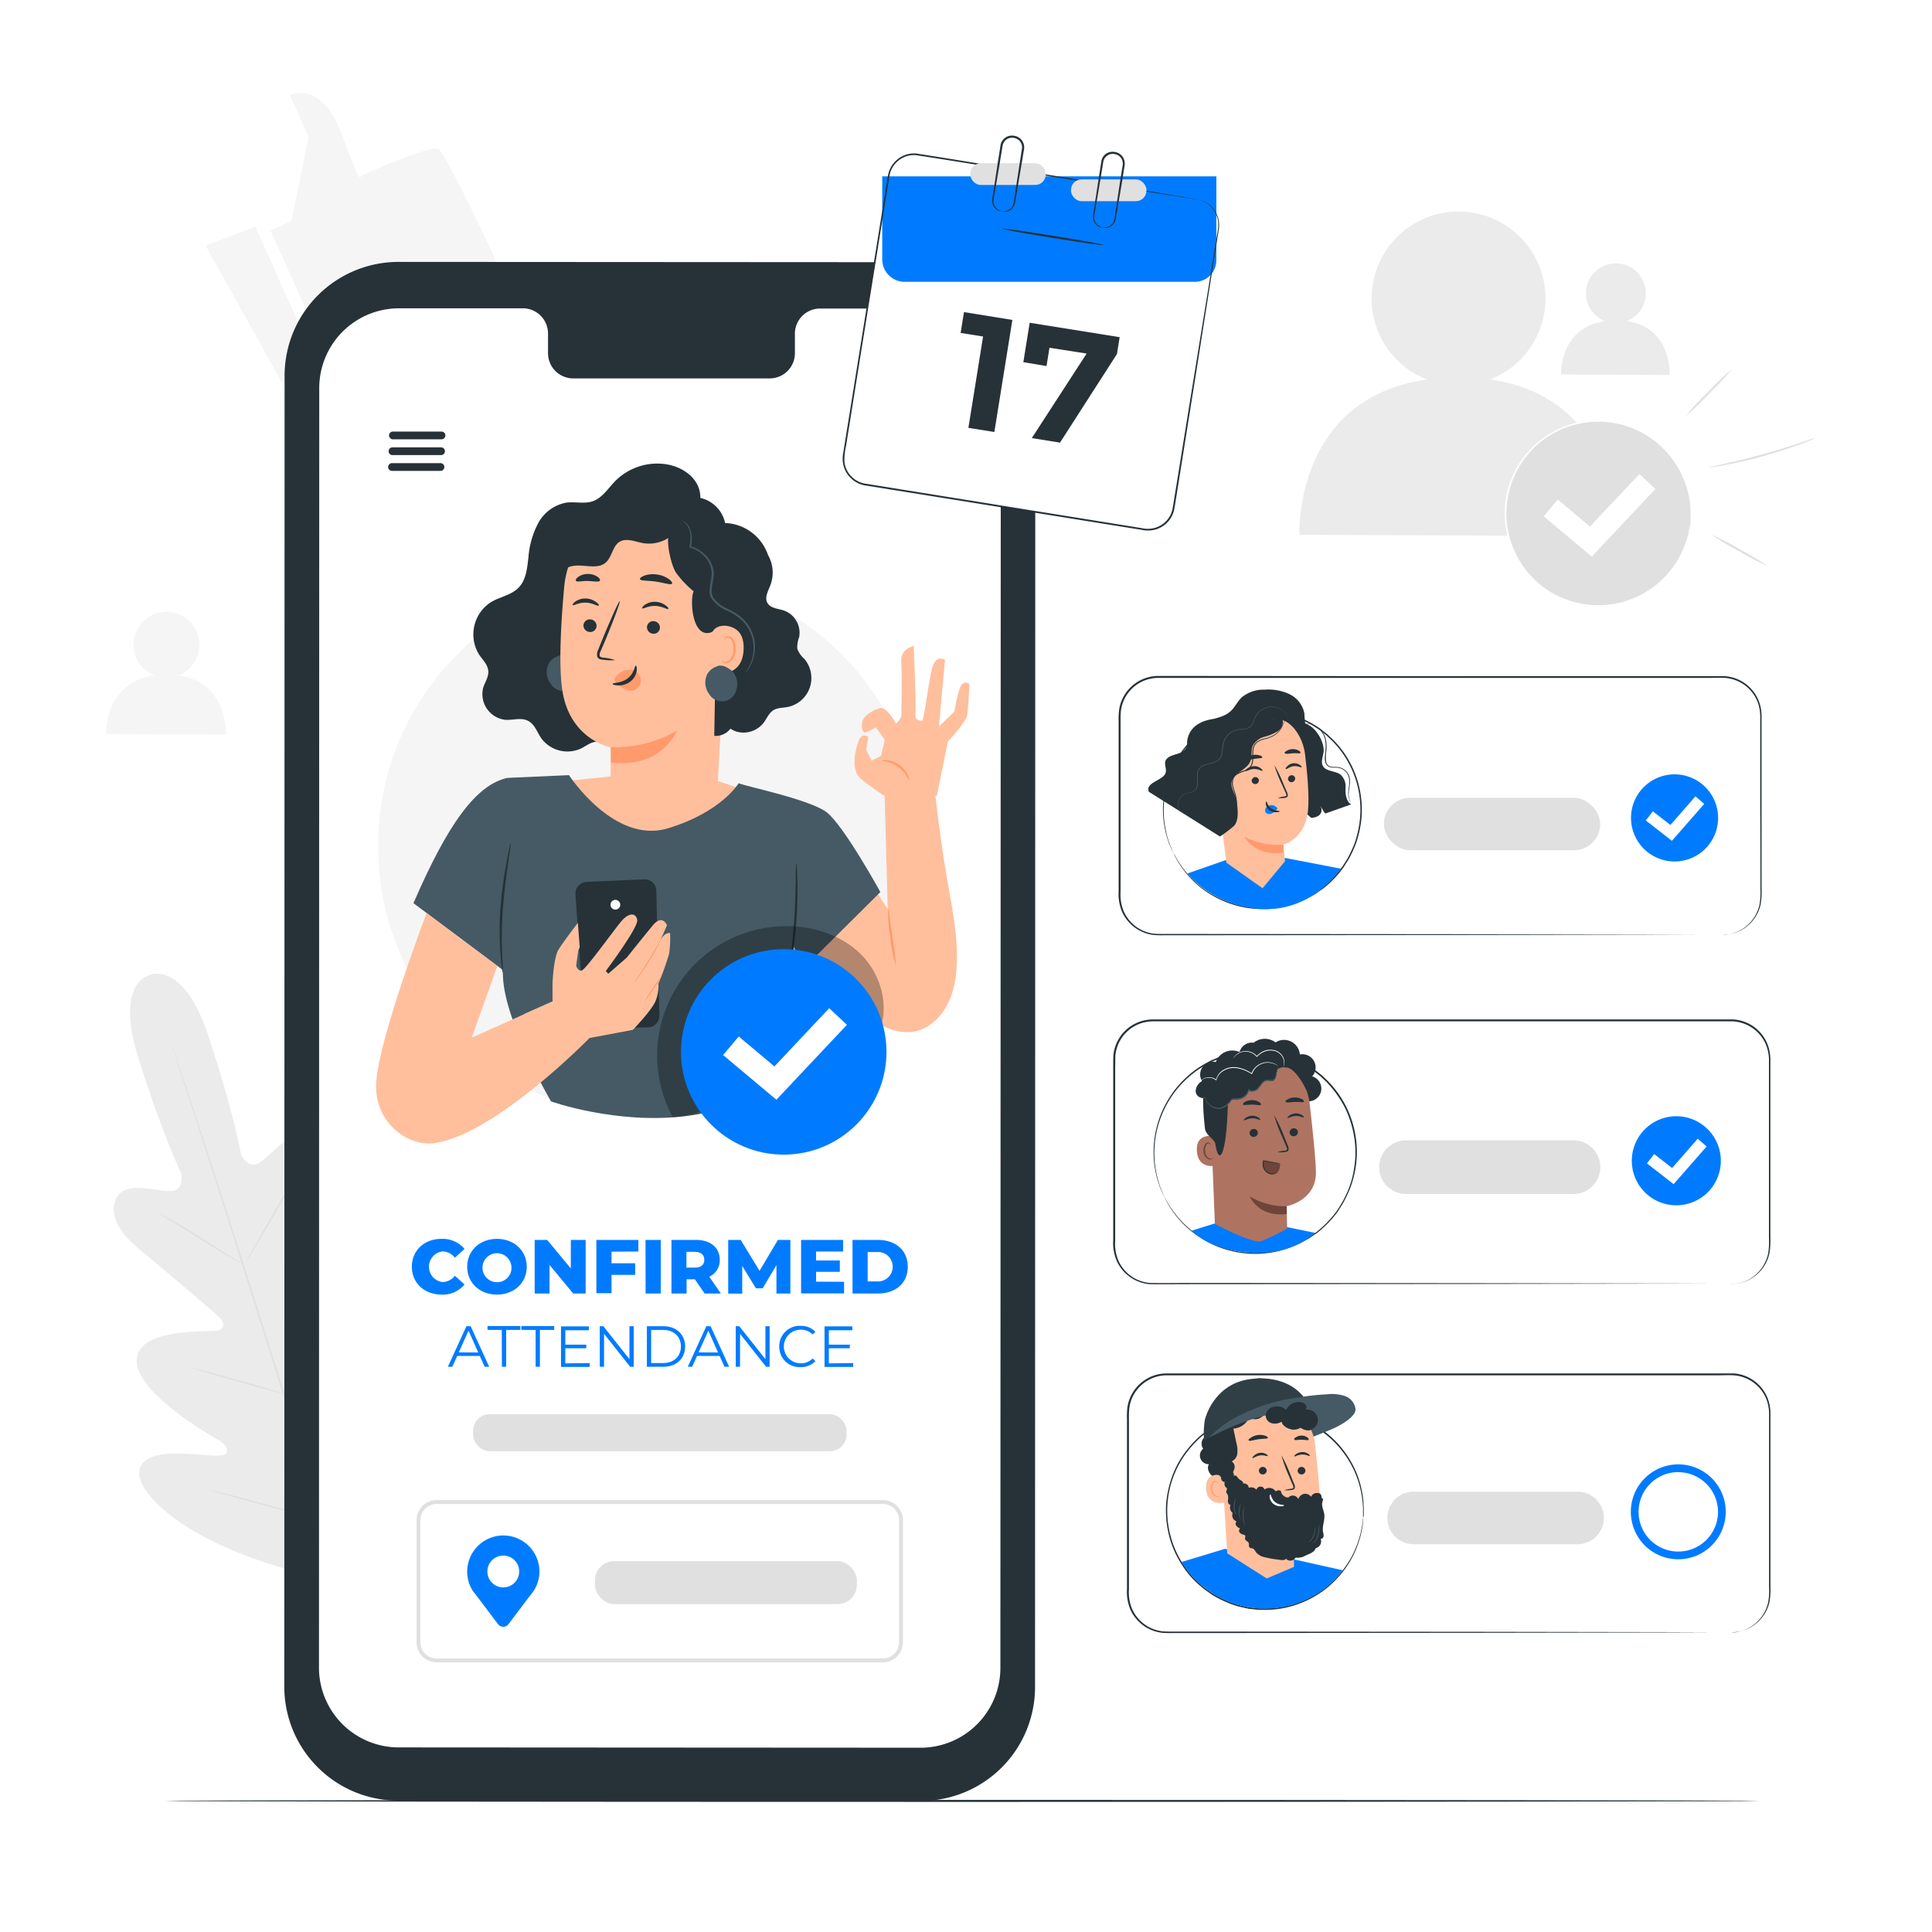 <svg class="animated" id="freepik_stories-confirmed-attendance" xmlns="http://www.w3.org/2000/svg" viewBox="0 0 500 500" version="1.1" xmlns:xlink="http://www.w3.org/1999/xlink" xmlns:svgjs="http://svgjs.com/svgjs"><style>svg#freepik_stories-confirmed-attendance:not(.animated) .animable {opacity: 0;}svg#freepik_stories-confirmed-attendance.animated #freepik--Calendar--inject-4 {animation: 1.5s Infinite  linear floating;animation-delay: 0s;}            @keyframes floating {                0% {                    opacity: 1;                    transform: translateY(0px);                }                50% {                    transform: translateY(-10px);                }                100% {                    opacity: 1;                    transform: translateY(0px);                }            }        </style><g id="freepik--background-complete--inject-4" class="animable" style="transform-origin: 248.583px 218.353px;"><path d="M385.64,98.21a22.5,22.5,0,1,0-16.34,0c-34.59,4.9-33,40.19-33,40.19l81.78.35S419.93,103.08,385.64,98.21Z" style="fill: rgb(235, 235, 235); transform-origin: 377.193px 96.748px;" id="elgzg0cc8skid" class="animable"></path><g id="elhnhdllw6o4v"><circle cx="413.65" cy="132.88" r="24" style="fill: rgb(224, 224, 224); transform-origin: 413.65px 132.88px; transform: rotate(-89.43deg);" class="animable"></circle></g><path d="M437.51,135.46a1.91,1.91,0,0,1,0-.39c0-.28,0-.66,0-1.14q0-.39,0-.84c0-.31,0-.65,0-1a17.56,17.56,0,0,0-.24-2.51,23.11,23.11,0,0,0-2-6.6,24,24,0,0,0-5.31-7.36,23.71,23.71,0,0,0-22-5.79,24.14,24.14,0,0,0-3.23,1,24.9,24.9,0,0,0-3.1,1.55,22.09,22.09,0,0,0-5.53,4.47,23.23,23.23,0,0,0-4.08,6.14,23.59,23.59,0,0,0-1.61,14.9,23.11,23.11,0,0,0,2.67,6.87,28,28,0,0,0,2,3,26.91,26.91,0,0,0,2.43,2.57,24.09,24.09,0,0,0,2.69,2.17,24.65,24.65,0,0,0,2.93,1.69,23.89,23.89,0,0,0,12.3,2.38,23.56,23.56,0,0,0,10.44-3.32,23.9,23.9,0,0,0,6.77-6.06,22.76,22.76,0,0,0,3.33-6,16.76,16.76,0,0,0,.77-2.4c.1-.36.2-.68.26-1s.11-.58.15-.83c.09-.47.15-.84.21-1.12a1.74,1.74,0,0,1,.08-.38,1.92,1.92,0,0,1,0,.39l-.16,1.13-.12.84c-.06.3-.15.63-.24,1a17.43,17.43,0,0,1-.73,2.44,22.49,22.49,0,0,1-3.29,6.12,24.2,24.2,0,0,1-17.4,9.65A24.4,24.4,0,0,1,403,154.62a26.5,26.5,0,0,1-3-1.71,26.18,26.18,0,0,1-2.75-2.22,26.9,26.9,0,0,1-2.49-2.62,27.94,27.94,0,0,1-2.06-3,23.66,23.66,0,0,1-2.74-7,24,24,0,0,1,1.65-15.22,23.29,23.29,0,0,1,4.18-6.27,27.68,27.68,0,0,1,2.66-2.54,29,29,0,0,1,3-2,22.76,22.76,0,0,1,6.46-2.61,24.28,24.28,0,0,1,12.76.36,24.13,24.13,0,0,1,14.94,13.14,22.81,22.81,0,0,1,1.91,6.69,17.27,17.27,0,0,1,.19,2.53c0,.37,0,.71,0,1s0,.59-.06.84q-.06.72-.09,1.14A1.69,1.69,0,0,1,437.51,135.46Z" style="fill: rgb(255, 255, 255); transform-origin: 413.555px 132.921px;" id="elejqb11bsrks" class="animable"></path><polygon points="411.94 144.05 399.5 133.62 403.14 129.28 411.48 136.27 424.29 122.67 428.41 126.55 411.94 144.05" style="fill: rgb(255, 255, 255); transform-origin: 413.955px 133.36px;" id="el471ke1n8949" class="animable"></polygon><path d="M448.29,95.46a70.79,70.79,0,0,1-5.89,6.31,71,71,0,0,1-6.26,6,72.65,72.65,0,0,1,5.89-6.31A72.69,72.69,0,0,1,448.29,95.46Z" style="fill: rgb(224, 224, 224); transform-origin: 442.215px 101.615px;" id="el7uz8hy131uo" class="animable"></path><path d="M469.71,113.39a5.22,5.22,0,0,1-1,.48c-.66.29-1.63.67-2.84,1.11-2.41.9-5.78,2-9.56,3.07s-7.26,1.81-9.79,2.29c-1.26.23-2.29.41-3,.5a5.44,5.44,0,0,1-1.12.11,4.06,4.06,0,0,1,1.08-.31l3-.66c2.51-.57,5.95-1.39,9.73-2.43s7.15-2.11,9.58-2.91l2.89-1A4.77,4.77,0,0,1,469.71,113.39Z" style="fill: rgb(224, 224, 224); transform-origin: 456.055px 117.17px;" id="elnxfvhqnzfj" class="animable"></path><path d="M457.5,146.52a65,65,0,0,1-7.39-3.84,66.58,66.58,0,0,1-7.14-4.3,68.9,68.9,0,0,1,7.4,3.85A66.75,66.75,0,0,1,457.5,146.52Z" style="fill: rgb(224, 224, 224); transform-origin: 450.235px 142.45px;" id="el1bs6rfi4eie" class="animable"></path><path d="M421,83.11a7.74,7.74,0,1,0-5.63,0C403.48,84.79,404,96.92,404,96.92l28.12.12S432.79,84.78,421,83.11Z" style="fill: rgb(235, 235, 235); transform-origin: 418.062px 82.6px;" id="elh76suswvgno" class="animable"></path><path d="M38.81,252.32s-9.22,1.71-3,21.49,11.1,29.9,11.1,29.9.92,4.5-2.8,4.54-11.43-2.58-13.81,1.49.1,9,6.18,13.93,19,16.07,20.14,17.08,2.07,3.18-.46,3.61-20.7-.81-20.78,7.72,19.11,19.4,21.18,20.63,2.44,2.25,2,3.42-6.47.19-11.65.05-11.22.59-10.85,5.51,10.75,16.93,39.73,24.84l13.67,2.8L99,399.18c19-23,20.46-38.66,17.88-42.9s-7.94-1.39-12.09,1.68-8.52,7.32-9.53,6.59-1.31-1.77-.34-4,10.27-22,5.21-28.9-19.18,4.44-21.49,5.53-2.83-1.22-2.48-2.68,4.33-18,6.43-25.42,1.36-12.84-3.12-14.89c-4.33-2-9.09,4.56-12.15,6.65s-4.95-2.11-4.95-2.11S60.45,287.71,53.9,268s-15.27-15.68-15.27-15.68" style="fill: rgb(235, 235, 235); transform-origin: 73.631px 330.655px;" id="elt3g9fryve4k" class="animable"></path><path d="M89.61,412.64c-4.75-14.46-12.75-40.31-19.73-62.47s-13.33-42.19-18-56.68l-5.55-17.15c-.65-2-1.15-3.58-1.51-4.66l-.38-1.22c-.08-.27-.11-.42-.11-.42s.06.14.16.41l.42,1.2,1.58,4.64c1.37,4,3.32,9.88,5.69,17.11,4.75,14.46,11.14,34.5,18.12,56.65s14.94,48,19.62,62.5" style="fill: rgb(224, 224, 224); transform-origin: 67.125px 341.34px;" id="elyy1edcc5a2" class="animable"></path><path d="M40.9,313.82a4.14,4.14,0,0,1,.91.43c.58.29,1.4.75,2.4,1.32,2,1.14,4.74,2.79,7.72,4.67l7.62,4.83,2.31,1.44a4.63,4.63,0,0,1,.84.57,5.37,5.37,0,0,1-.92-.42c-.57-.3-1.39-.76-2.39-1.34-2-1.16-4.71-2.85-7.69-4.72l-7.65-4.77-2.32-1.44A4.28,4.28,0,0,1,40.9,313.82Z" style="fill: rgb(224, 224, 224); transform-origin: 51.8px 320.45px;" id="eljgp6s2a15n" class="animable"></path><path d="M63.79,326.37c-.1-.06,3.1-5.76,7.16-12.73s7.44-12.58,7.55-12.52-3.11,5.76-7.17,12.73S63.89,326.43,63.79,326.37Z" style="fill: rgb(224, 224, 224); transform-origin: 71.145px 313.745px;" id="elqyilsizcvw" class="animable"></path><path d="M73,360.87a4.29,4.29,0,0,1,.71-.74l2-1.92c1.71-1.62,4-3.86,6.54-6.43s4.67-5,6.23-6.72L90.31,343a4.11,4.11,0,0,1,.72-.73,5.07,5.07,0,0,1-.59.83c-.4.52-1,1.27-1.75,2.17-1.51,1.8-3.66,4.24-6.16,6.81s-4.88,4.8-6.64,6.36c-.88.78-1.6,1.41-2.11,1.82A4.91,4.91,0,0,1,73,360.87Z" style="fill: rgb(224, 224, 224); transform-origin: 82.015px 351.57px;" id="elwtmreblnmim" class="animable"></path><path d="M49.72,354a5,5,0,0,1,.93.18l2.51.64c2.12.55,5,1.35,8.24,2.25s6.1,1.75,8.19,2.38l2.48.76a4.11,4.11,0,0,1,.89.34,4.12,4.12,0,0,1-.94-.18l-2.51-.63c-2.11-.56-5-1.35-8.23-2.26s-6.11-1.74-8.2-2.37l-2.47-.77A3.84,3.84,0,0,1,49.72,354Z" style="fill: rgb(224, 224, 224); transform-origin: 61.34px 357.275px;" id="elutncwzag9ug" class="animable"></path><path d="M53.89,385.47a6.77,6.77,0,0,1,1.19.24l3.22.8c2.71.7,6.45,1.69,10.57,2.81s7.85,2.16,10.55,2.93l3.18.93a6.26,6.26,0,0,1,1.15.4,6.76,6.76,0,0,1-1.2-.24l-3.22-.8c-2.71-.7-6.45-1.69-10.57-2.81s-7.85-2.15-10.54-2.93L55,385.87A6.26,6.26,0,0,1,53.89,385.47Z" style="fill: rgb(224, 224, 224); transform-origin: 68.82px 389.525px;" id="elsd8wkzmzkn" class="animable"></path><path d="M83.09,393.19a7.81,7.81,0,0,1,.87-1l2.47-2.52c2.09-2.13,4.95-5.08,8-8.43s5.78-6.44,7.72-8.69l2.31-2.67a6.41,6.41,0,0,1,.88-.95,8.38,8.38,0,0,1-.75,1c-.51.66-1.26,1.61-2.2,2.76-1.88,2.31-4.55,5.44-7.64,8.79s-6,6.28-8.12,8.35c-1.07,1-2,1.87-2.57,2.43A8,8,0,0,1,83.09,393.19Z" style="fill: rgb(224, 224, 224); transform-origin: 94.215px 381.06px;" id="elyazw7fjsea" class="animable"></path><path d="M70,59.61l5.42-2.42,4.47-21.74L75.07,24.64S83.21,20.39,88.54,35,93.33,45.5,93.33,45.5s17.8-7.86,20-7c1.57.65,9.93,18.09,14.39,27.58,2.24,4.78,1.29,10.58-2.69,13.72a8.4,8.4,0,0,1-1.8,1.11c-4.43,2-28.69,8.47-28.69,8.47l-9.35,4.18Z" style="fill: rgb(245, 245, 245); transform-origin: 99.453px 58.812px;" id="elbzyrwj8j834" class="animable"></path><polygon points="53.18 63.55 73.03 99.11 82.31 94.97 66.11 58.68 53.18 63.55" style="fill: rgb(245, 245, 245); transform-origin: 67.745px 78.895px;" id="elomf1ickznzk" class="animable"></polygon><path d="M46.18,174.8a8.53,8.53,0,1,0-6.2,0C26.86,176.65,27.46,190,27.46,190l31,.13S59.18,176.64,46.18,174.8Z" style="fill: rgb(245, 245, 245); transform-origin: 42.962px 174.227px;" id="el1swigokyp6t" class="animable"></path></g><g id="freepik--Floor--inject-4" class="animable" style="transform-origin: 249px 466.07px;"><path d="M455.45,466.07c0,.15-92.44.26-206.44.26s-206.46-.11-206.46-.26,92.42-.26,206.46-.26S455.45,465.93,455.45,466.07Z" style="fill: rgb(38, 50, 56); transform-origin: 249px 466.07px;" id="elo71c8cv87bb" class="animable"></path></g><g id="freepik--Device--inject-4" class="animable" style="transform-origin: 170.755px 266.925px;"><path d="M238.37,466.07,103.05,466a29.48,29.48,0,0,1-29.47-29.48l.07-339.27a29.48,29.48,0,0,1,29.5-29.47l135.32.08a29.47,29.47,0,0,1,29.46,29.48l-.06,339.27A29.48,29.48,0,0,1,238.37,466.07Z" style="fill: rgb(38, 50, 56); transform-origin: 170.755px 266.925px;" id="elyd8t6jt823q" class="animable"></path><path d="M238.33,79.85l-26.24,0a6.52,6.52,0,0,0-6.37,6.66v4.76a6.52,6.52,0,0,1-6.37,6.66l-51.15,0a6.53,6.53,0,0,1-6.37-6.67V86.45a6.53,6.53,0,0,0-6.38-6.66H103.27a20.64,20.64,0,0,0-20.65,20.64l-.07,331.15a20.65,20.65,0,0,0,20.63,20.65l135.06.08a20.66,20.66,0,0,0,20.66-20.64L259,100.5A20.65,20.65,0,0,0,238.33,79.85Z" style="fill: rgb(255, 255, 255); transform-origin: 170.775px 266.05px;" id="elq7uh0uvnh7" class="animable"></path><path d="M228.48,430.21H113a5.21,5.21,0,0,1-5.2-5.21V393.43a5.21,5.21,0,0,1,5.2-5.21H228.48a5.21,5.21,0,0,1,5.2,5.21V425A5.21,5.21,0,0,1,228.48,430.21ZM113,389.22a4.21,4.21,0,0,0-4.2,4.21V425a4.21,4.21,0,0,0,4.2,4.21H228.48a4.21,4.21,0,0,0,4.2-4.21V393.43a4.21,4.21,0,0,0-4.2-4.21Z" style="fill: rgb(224, 224, 224); transform-origin: 170.74px 409.215px;" id="el7iqq1qfdzgf" class="animable"></path><path d="M139.61,406.74a9.35,9.35,0,1,0-17.41,4.73h0l0,0c.36.61.81,1,1.26,1.67l5.43,7.2a1.7,1.7,0,0,0,2.7,0l5.34-7.08a20.46,20.46,0,0,0,1.35-1.8l0,0h0A9.36,9.36,0,0,0,139.61,406.74Zm-9.35,4.08a4.12,4.12,0,1,1,4.11-4.12A4.13,4.13,0,0,1,130.26,410.82Z" style="fill: rgb(0, 123, 255); transform-origin: 130.26px 409.194px;" id="elitloa140mv" class="animable"></path><rect x="153.98" y="404.03" width="67.77" height="11.1" rx="4.95" style="fill: rgb(224, 224, 224); transform-origin: 187.865px 409.58px;" id="el7sktfo69ajf" class="animable"></rect><path d="M106.59,327.83c0-4.22,3.23-7.21,7.63-7.21a7.35,7.35,0,0,1,6,2.61l-2.5,2.26a4.09,4.09,0,0,0-3.27-1.62,4,4,0,0,0,0,7.92,4.1,4.1,0,0,0,3.27-1.63l2.5,2.26a7.33,7.33,0,0,1-6,2.62C109.82,335,106.59,332.05,106.59,327.83Z" style="fill: rgb(0, 123, 255); transform-origin: 113.405px 327.83px;" id="elohr3i6vkv3" class="animable"></path><path d="M120.91,327.83c0-4.16,3.27-7.21,7.7-7.21s7.71,3.05,7.71,7.21-3.27,7.21-7.71,7.21S120.91,332,120.91,327.83Zm11.45,0a3.75,3.75,0,1,0-3.75,4A3.71,3.71,0,0,0,132.36,327.83Z" style="fill: rgb(0, 123, 255); transform-origin: 128.615px 327.83px;" id="el739cgcbbcgh" class="animable"></path><path d="M151.57,320.89v13.87h-3.23l-6.12-7.39v7.39h-3.84V320.89h3.23l6.12,7.39v-7.39Z" style="fill: rgb(0, 123, 255); transform-origin: 144.975px 327.825px;" id="ele57fbd2qe0k" class="animable"></path><path d="M158.26,323.93v3h6.12v3h-6.12v4.75h-3.92V320.89h10.87v3Z" style="fill: rgb(0, 123, 255); transform-origin: 159.775px 327.785px;" id="elgf5z5fjhazu" class="animable"></path><path d="M167.06,320.89H171v13.87h-3.92Z" style="fill: rgb(0, 123, 255); transform-origin: 169.03px 327.825px;" id="el0pp06axe8ap" class="animable"></path><path d="M179.83,331.08h-2.14v3.68h-3.92V320.89h6.34c3.78,0,6.16,2,6.16,5.13a4.6,4.6,0,0,1-2.72,4.38l3,4.36h-4.19Zm0-7.1h-2.18v4.07h2.18c1.62,0,2.44-.76,2.44-2S181.49,324,179.87,324Z" style="fill: rgb(0, 123, 255); transform-origin: 180.16px 327.825px;" id="elnfflmzrl69f" class="animable"></path><path d="M200.94,334.76l0-7.35-3.56,6h-1.75l-3.54-5.78v7.15h-3.63V320.89h3.23l4.88,8,4.75-8h3.23l0,13.87Z" style="fill: rgb(0, 123, 255); transform-origin: 196.505px 327.835px;" id="eli33lcwlxdn8" class="animable"></path><path d="M218.45,331.73v3H207.32V320.89h10.87v3h-7v2.33h6.16v2.93H211.2v2.54Z" style="fill: rgb(0, 123, 255); transform-origin: 212.885px 327.81px;" id="elovf2krflcu" class="animable"></path><path d="M220.63,320.89h6.55c4.6,0,7.75,2.68,7.75,6.94s-3.15,6.93-7.75,6.93h-6.55Zm6.4,10.74a3.81,3.81,0,1,0,0-7.61h-2.48v7.61Z" style="fill: rgb(0, 123, 255); transform-origin: 227.78px 327.825px;" id="elq83nxf7rzhk" class="animable"></path><path d="M124.17,350.92h-5.85l-1.26,2.8h-1.15l4.8-10.5h1.09l4.8,10.5h-1.17Zm-.4-.9-2.52-5.64L118.73,350Z" style="fill: rgb(0, 123, 255); transform-origin: 121.255px 348.47px;" id="elcztchikjw1l" class="animable"></path><path d="M129.86,344.18h-3.69v-1h8.49v1H131v9.54h-1.11Z" style="fill: rgb(0, 123, 255); transform-origin: 130.415px 348.45px;" id="el49d1kg943bp" class="animable"></path><path d="M138.62,344.18h-3.69v-1h8.49v1h-3.69v9.54h-1.11Z" style="fill: rgb(0, 123, 255); transform-origin: 139.175px 348.45px;" id="el13c5yey1y5l8" class="animable"></path><path d="M152.61,352.76v1h-7.42v-10.5h7.2v1H146.3v3.74h5.43v.94H146.3v3.9Z" style="fill: rgb(0, 123, 255); transform-origin: 148.9px 348.51px;" id="elgjgvp4wqjh" class="animable"></path><path d="M164,343.22v10.5h-.92l-6.75-8.52v8.52h-1.11v-10.5h.92l6.76,8.52v-8.52Z" style="fill: rgb(0, 123, 255); transform-origin: 159.61px 348.47px;" id="elprz9zky4z0d" class="animable"></path><path d="M167.41,343.22h4.28c3.36,0,5.62,2.16,5.62,5.25s-2.26,5.25-5.62,5.25h-4.28Zm4.22,9.54c2.79,0,4.59-1.77,4.59-4.29s-1.8-4.29-4.59-4.29h-3.11v8.58Z" style="fill: rgb(0, 123, 255); transform-origin: 172.36px 348.47px;" id="el0jrn6wkegdf" class="animable"></path><path d="M186.24,350.92h-5.85l-1.26,2.8H178l4.8-10.5h1.1l4.8,10.5H187.5Zm-.41-.9-2.52-5.64L180.79,350Z" style="fill: rgb(0, 123, 255); transform-origin: 183.35px 348.47px;" id="elgs1vpom08fe" class="animable"></path><path d="M199.18,343.22v10.5h-.91l-6.75-8.52v8.52h-1.11v-10.5h.91l6.77,8.52v-8.52Z" style="fill: rgb(0, 123, 255); transform-origin: 194.795px 348.47px;" id="elymmmc0wizh9" class="animable"></path><path d="M201.67,348.47a5.28,5.28,0,0,1,5.51-5.34,5.08,5.08,0,0,1,3.84,1.53l-.71.71a4.15,4.15,0,0,0-3.1-1.25,4.35,4.35,0,1,0,0,8.7,4.08,4.08,0,0,0,3.1-1.26l.71.71a5.11,5.11,0,0,1-3.86,1.54A5.26,5.26,0,0,1,201.67,348.47Z" style="fill: rgb(0, 123, 255); transform-origin: 206.345px 348.47px;" id="elorpvaeee5g8" class="animable"></path><path d="M220.81,352.76v1h-7.42v-10.5h7.2v1H214.5v3.74h5.43v.94H214.5v3.9Z" style="fill: rgb(0, 123, 255); transform-origin: 217.1px 348.51px;" id="elxocf1ukj7w8" class="animable"></path><rect x="122.43" y="366" width="96.66" height="9.57" rx="4.27" style="fill: rgb(224, 224, 224); transform-origin: 170.76px 370.785px;" id="elsgjh47y3rpr" class="animable"></rect><path d="M114.27,113.69H101.68a1,1,0,0,1-1-1h0a1,1,0,0,1,1-1h12.59a1,1,0,0,1,1,1h0A1,1,0,0,1,114.27,113.69Z" style="fill: rgb(38, 50, 56); transform-origin: 107.975px 112.69px;" id="elwsrzj9u3fo8" class="animable"></path><path d="M114.15,117.78H101.57a1,1,0,0,1-1-1h0a1,1,0,0,1,1-1h12.58a1,1,0,0,1,1,1h0A1,1,0,0,1,114.15,117.78Z" style="fill: rgb(38, 50, 56); transform-origin: 107.86px 116.78px;" id="elyqwamyelpaj" class="animable"></path><path d="M114,121.86H101.45a1,1,0,0,1-1-1h0a1,1,0,0,1,1-1H114a1,1,0,0,1,1,1h0A1,1,0,0,1,114,121.86Z" style="fill: rgb(38, 50, 56); transform-origin: 107.725px 120.86px;" id="elnciu5s5y12r" class="animable"></path></g><g id="freepik--Calendar--inject-4" class="animable animator-active" style="transform-origin: 267.243px 86.134px;"><path d="M309.81,51.61,237.64,40A6.7,6.7,0,0,0,230,45.56l-11.58,72.17a6.69,6.69,0,0,0,5.54,7.67l2.16.34L246.17,129l49.93,8a6.68,6.68,0,0,0,7.66-5.54l11.59-72.17A6.69,6.69,0,0,0,309.81,51.61Z" style="fill: rgb(255, 255, 255); transform-origin: 266.886px 88.503px;" id="elrz5hwhgl08" class="animable"></path><g id="elszh67srcxbc"><path d="M228.32,45.64h86.47a0,0,0,0,1,0,0V67.36a5.58,5.58,0,0,1-5.58,5.58H234.14a5.82,5.82,0,0,1-5.82-5.82V45.64A0,0,0,0,1,228.32,45.64Z" style="fill: rgb(0, 123, 255); transform-origin: 271.555px 59.29px; transform: rotate(-170.88deg);" class="animable"></path></g><path d="M262,82.8l-4.66,29-6.72-1.07,3.8-23.64-5.81-.93.87-5.39Z" style="fill: rgb(38, 50, 56); transform-origin: 255.305px 96.285px;" id="elrrmvyfrw0r" class="animable"></path><path d="M289.77,87.26l-.7,4.35-14.74,22.94-7.3-1.17L281.22,91.5,271.6,90l-.76,4.73-6-1,1.64-10.2Z" style="fill: rgb(38, 50, 56); transform-origin: 277.305px 99.04px;" id="el5h4cz187dcr" class="animable"></path><path d="M259.34,59.19c0,.15,5.82,1.22,13.06,2.38s13.12,2,13.14,1.83-5.82-1.22-13.05-2.38S259.37,59,259.34,59.19Z" style="fill: rgb(38, 50, 56); transform-origin: 272.44px 61.293px;" id="elvbq0gzpoky" class="animable"></path><path d="M309.81,51.61a4.87,4.87,0,0,1,.84.17,6.56,6.56,0,0,1,2.26,1.14,6.7,6.7,0,0,1,2.31,3.38,6.59,6.59,0,0,1,.25,2.62c-.11.94-.29,1.92-.45,3-1.33,8.37-3.24,20.45-5.6,35.39-1.2,7.47-2.5,15.65-3.9,24.43-.35,2.2-.7,4.43-1.07,6.7-.19,1.14-.34,2.27-.57,3.44a6.87,6.87,0,0,1-1.64,3.19,7,7,0,0,1-3.09,1.94,7.44,7.44,0,0,1-3.69.11l-7.31-1.17L223.9,125.63a7,7,0,0,1-5.77-6,7.64,7.64,0,0,1,.06-2.19l.34-2.1c.23-1.4.45-2.79.67-4.18q1.34-8.32,2.64-16.39c1.73-10.75,3.39-21.11,5-31q1.2-7.41,2.33-14.43c.19-1.17.38-2.33.56-3.48a8.93,8.93,0,0,1,.43-1.73,6.56,6.56,0,0,1,.85-1.56,6.89,6.89,0,0,1,2.68-2.23,7,7,0,0,1,3.37-.62c8.82,1.36,17,2.73,24.45,3.92l35.36,5.75L306.46,51l2.5.43c.56.09.85.16.85.16s-.3,0-.86-.12l-2.51-.37-9.62-1.5L261.43,44C254,42.84,245.77,41.49,237,40.15a6.47,6.47,0,0,0-5.7,2.69,7,7,0,0,0-.79,1.47,8.21,8.21,0,0,0-.4,1.66c-.19,1.15-.37,2.31-.56,3.48l-2.31,14.43-5,31q-1.29,8.07-2.62,16.4c-.23,1.38-.45,2.78-.67,4.17a16.1,16.1,0,0,0-.41,4.16,6.49,6.49,0,0,0,5.39,5.56l64.24,10.33,7.31,1.18a6.9,6.9,0,0,0,3.5-.1,6.47,6.47,0,0,0,2.9-1.81,6.37,6.37,0,0,0,1.55-3c.22-1.12.38-2.29.57-3.41q.56-3.41,1.09-6.7c1.42-8.78,2.74-17,3.95-24.42,2.42-14.93,4.39-27,5.75-35.37.16-1,.35-2,.46-3a6.37,6.37,0,0,0-.22-2.57,6.66,6.66,0,0,0-4.44-4.51c-.27-.1-.49-.12-.62-.17Z" style="fill: rgb(38, 50, 56); transform-origin: 266.793px 88.503px;" id="elmzx3v5g9c9" class="animable"></path><g id="ellm11ugor6ud"><rect x="251.1" y="42.24" width="19.53" height="5.63" rx="2.72" style="fill: rgb(224, 224, 224); transform-origin: 260.865px 45.055px; transform: rotate(-80.88deg);" class="animable"></rect></g><path d="M259.23,54.68a3.35,3.35,0,0,1-1.48-.9,2.61,2.61,0,0,1-.65-1.84c.08-.77.29-1.71.45-2.72l1.21-7.15c.22-1.35.45-2.77.69-4.23a2.56,2.56,0,0,1,1-1.73,2.52,2.52,0,0,1,2-.41,2.5,2.5,0,0,1,1.69,1.13,2.57,2.57,0,0,1,.29,2c-.23,1.46-.45,2.88-.66,4.23-.41,2.68-.78,5.1-1.09,7.17-.08.51-.15,1-.21,1.46a8.08,8.08,0,0,1-.24,1.26,2.65,2.65,0,0,1-1.3,1.45,3.5,3.5,0,0,1-1.71.28,1.17,1.17,0,0,0,.45.12,2.67,2.67,0,0,0,1.35-.2,2.89,2.89,0,0,0,1.5-1.54,7.21,7.21,0,0,0,.29-1.32c.08-.46.17-.94.26-1.45.34-2.06.75-4.48,1.2-7.15.23-1.35.46-2.76.7-4.23a3.14,3.14,0,0,0-.36-2.37,3,3,0,0,0-2.07-1.38,3,3,0,0,0-3.63,2.59c-.23,1.47-.45,2.88-.67,4.23-.4,2.68-.77,5.1-1.09,7.18-.14,1-.31,1.92-.37,2.78a2.8,2.8,0,0,0,.81,2,2.57,2.57,0,0,0,1.16.69C259.06,54.71,259.23,54.7,259.23,54.68Z" style="fill: rgb(38, 50, 56); transform-origin: 260.92px 44.953px;" id="el38f2lvcx1rg" class="animable"></path><g id="el4ph62cl22jw"><rect x="277.17" y="46.43" width="19.53" height="5.63" rx="2.72" style="fill: rgb(224, 224, 224); transform-origin: 286.935px 49.245px; transform: rotate(-80.88deg);" class="animable"></rect></g><path d="M285.29,58.87a3.48,3.48,0,0,1-1.47-.9,2.62,2.62,0,0,1-.66-1.84c.08-.77.29-1.72.45-2.73.35-2.07.76-4.48,1.21-7.15l.69-4.23a2.47,2.47,0,0,1,3-2.13,2.47,2.47,0,0,1,1.7,1.13,2.64,2.64,0,0,1,.29,2c-.23,1.47-.46,2.88-.67,4.23-.4,2.68-.77,5.1-1.09,7.18-.07.5-.14,1-.21,1.45a7.86,7.86,0,0,1-.24,1.26,2.65,2.65,0,0,1-1.3,1.45,3.6,3.6,0,0,1-1.71.29,1.1,1.1,0,0,0,.46.11,2.65,2.65,0,0,0,1.34-.2,2.86,2.86,0,0,0,1.5-1.54,6.23,6.23,0,0,0,.29-1.31c.09-.46.17-1,.26-1.45.35-2.07.75-4.49,1.21-7.16L291,43.1a3.12,3.12,0,0,0-.36-2.37,3,3,0,0,0-2.07-1.39,3.07,3.07,0,0,0-2.42.51A3,3,0,0,0,285,41.94c-.23,1.46-.45,2.88-.66,4.23-.41,2.67-.78,5.1-1.1,7.17-.13,1-.31,1.92-.37,2.78a2.82,2.82,0,0,0,.81,2,2.71,2.71,0,0,0,1.16.7A1.13,1.13,0,0,0,285.29,58.87Z" style="fill: rgb(38, 50, 56); transform-origin: 286.981px 49.14px;" id="elhbw8fbi6i14" class="animable"></path></g><g id="freepik--character-4--inject-4" class="animable" style="transform-origin: 374.923px 389.354px;"><rect x="291.85" y="355.7" width="166.09" height="66.82" rx="10.02" style="fill: rgb(255, 255, 255); transform-origin: 374.895px 389.11px;" id="elzdcnmc66fmq" class="animable"></rect><path d="M447.93,422.52l.29,0c.19,0,.48,0,.86-.07a10.14,10.14,0,0,0,3.23-1,9.88,9.88,0,0,0,4-3.63,9.69,9.69,0,0,0,1.31-3.22,18.37,18.37,0,0,0,.21-4c0-5.67,0-12.62,0-20.68q0-6,0-12.91c0-2.29,0-4.64,0-7.05v-3.67a11.07,11.07,0,0,0-.5-3.65,9.85,9.85,0,0,0-8.63-6.71c-1.32-.07-2.72,0-4.09,0l-17.27,0-38.1,0-87.3,0a9.8,9.8,0,0,0-8.92,5.79,9.67,9.67,0,0,0-.75,2.67,23.85,23.85,0,0,0-.1,2.82v44.15a11,11,0,0,0,.84,5.08,9.82,9.82,0,0,0,7.83,5.74c.83.08,1.68.07,2.54.07h7.62l71.3.06,48.07.08,13.06.05,3.4,0,1.16,0-1.16,0-3.4,0-13.06.05-48.07.08-71.3.06h-7.62a25.07,25.07,0,0,1-2.59-.06,10.32,10.32,0,0,1-8.24-6,11.8,11.8,0,0,1-.89-5.28V367.24a21.48,21.48,0,0,1,.09-2.88,10.22,10.22,0,0,1,.8-2.82,10.29,10.29,0,0,1,9.39-6.1l87.3,0,38.1,0h17.27c1.39,0,2.74,0,4.12,0a10.18,10.18,0,0,1,8.94,7,11.32,11.32,0,0,1,.52,3.76c0,1.24,0,2.46,0,3.67,0,2.41,0,4.76,0,7.05q0,6.86,0,12.91c0,8.06,0,15,0,20.68a19.37,19.37,0,0,1-.24,4,9.56,9.56,0,0,1-1.36,3.27,10,10,0,0,1-4.1,3.65,9.8,9.8,0,0,1-3.26.93C448.32,422.53,447.93,422.52,447.93,422.52Z" style="fill: rgb(38, 50, 56); transform-origin: 374.923px 389.04px;" id="elvw2l8v7uk4i" class="animable"></path><path d="M434.34,403.54a12.28,12.28,0,1,1,12.28-12.28A12.3,12.3,0,0,1,434.34,403.54Zm0-22.56a10.28,10.28,0,1,0,10.28,10.28A10.29,10.29,0,0,0,434.34,381Z" style="fill: rgb(0, 123, 255); transform-origin: 434.34px 391.26px;" id="elg2hl9yu7wy" class="animable"></path><path d="M408.28,399.64H365.85a6.79,6.79,0,0,1-6.8-6.79h0a6.79,6.79,0,0,1,6.8-6.8h42.43a6.8,6.8,0,0,1,6.8,6.8h0A6.8,6.8,0,0,1,408.28,399.64Z" style="fill: rgb(224, 224, 224); transform-origin: 387.065px 392.845px;" id="eldc3vqxzhtoi" class="animable"></path><g id="elma4pu5dcy3r"><circle cx="327.32" cy="391.03" r="25.49" style="fill: rgb(255, 255, 255); transform-origin: 327.32px 391.03px; transform: rotate(-18.42deg);" class="animable"></circle></g><path d="M352.75,392.69s0-.14,0-.42v-2.1c0-.33-.06-.69-.09-1.07a18.37,18.37,0,0,0-.36-2.66,24.45,24.45,0,0,0-2.39-6.93,25.46,25.46,0,0,0-16.3-13,23.48,23.48,0,0,0-3.18-.58c-.54-.05-1.08-.14-1.64-.17l-1.68,0c-.28,0-.56,0-.84,0l-.85.08c-.57.05-1.15.08-1.72.16a27.46,27.46,0,0,0-6.82,2c-.55.25-1.09.55-1.63.83a14.33,14.33,0,0,0-1.6.95,30.71,30.71,0,0,0-3,2.25,29.06,29.06,0,0,0-2.66,2.77,24.45,24.45,0,0,0-4.06,6.72,25.1,25.1,0,0,0-1,15.93,24.81,24.81,0,0,0,3.15,7.19,30.48,30.48,0,0,0,2.29,3.09,27.77,27.77,0,0,0,2.7,2.62,13.42,13.42,0,0,0,1.46,1.15c.51.35,1,.72,1.51,1a24.94,24.94,0,0,0,3.2,1.66,27.9,27.9,0,0,0,3.3,1.21c.56.16,1.13.26,1.68.39l.84.18a8,8,0,0,0,.84.11l1.66.2c.56,0,1.11,0,1.66,0a22.93,22.93,0,0,0,3.22-.16,25.44,25.44,0,0,0,17.85-10.78,24.28,24.28,0,0,0,3.26-6.56,17.54,17.54,0,0,0,.7-2.59c.09-.38.18-.72.23-1.05s.08-.62.12-.88c.07-.52.12-.92.16-1.2s.06-.41.06-.41,0,.14,0,.41-.07.69-.12,1.21c0,.27-.06.56-.1.89s-.13.68-.21,1.06a18,18,0,0,1-.67,2.61,24.5,24.5,0,0,1-3.22,6.64,25.67,25.67,0,0,1-18,11,23.33,23.33,0,0,1-3.26.17c-.55,0-1.11,0-1.67,0l-1.69-.19c-.28,0-.57-.05-.85-.11l-.85-.18c-.56-.14-1.14-.24-1.7-.39a28.19,28.19,0,0,1-3.36-1.22,27.83,27.83,0,0,1-3.25-1.68c-.52-.33-1-.71-1.53-1.06a12.81,12.81,0,0,1-1.48-1.16,23.54,23.54,0,0,1-5.07-5.79,24.67,24.67,0,0,1-3.21-7.3,27.26,27.26,0,0,1-.8-8.18,27.61,27.61,0,0,1,1.85-8,24.66,24.66,0,0,1,4.13-6.82,27.71,27.71,0,0,1,2.71-2.81,29,29,0,0,1,3.07-2.28,13.81,13.81,0,0,1,1.62-1c.55-.28,1.09-.59,1.65-.84a26.83,26.83,0,0,1,3.44-1.25,27.28,27.28,0,0,1,3.49-.77c.58-.08,1.16-.11,1.74-.17l.86-.07c.29,0,.58,0,.86,0l1.7,0c.56,0,1.12.12,1.67.18a24.23,24.23,0,0,1,3.21.59,25.68,25.68,0,0,1,16.42,13.22,24,24,0,0,1,2.34,7,18.37,18.37,0,0,1,.33,2.68c0,.39.06.75.07,1.08l0,.89c0,.52,0,.93,0,1.22S352.75,392.69,352.75,392.69Z" style="fill: rgb(38, 50, 56); transform-origin: 327.34px 390.977px;" id="elli6wq6k7k1c" class="animable"></path><path d="M305.78,404.24l11.22-3.4,18.24,2.81,12.25,2.73a25.08,25.08,0,0,1-20.21,9.93,25.56,25.56,0,0,1-16.28-6A23.63,23.63,0,0,1,305.78,404.24Z" style="fill: rgb(0, 123, 255); transform-origin: 326.635px 408.575px;" id="elsvm9lkfl4p" class="animable"></path><path d="M341.76,390.51c-.06-3.43-.75-10.47-1.45-16.84a13.22,13.22,0,0,0-13.53-11.77l-.68,0c-7.37.64-10.93,7.26-10.08,14.6L317.61,402l10.21,6.5,7.07-3-.07-6.65S341.88,397.6,341.76,390.51Z" style="fill: rgb(255, 191, 157); transform-origin: 328.829px 385.197px;" id="elx0k2apmxbmd" class="animable"></path><path d="M337.84,380.53a1,1,0,0,1-.94,1.05,1,1,0,0,1-1.07-.89,1,1,0,0,1,.94-1.05A1,1,0,0,1,337.84,380.53Z" style="fill: rgb(38, 50, 56); transform-origin: 336.835px 380.61px;" id="elbel7gn6mzh" class="animable"></path><path d="M339,376.81c-.12.13-.9-.41-2-.38s-1.88.6-2,.47.06-.3.4-.56a2.86,2.86,0,0,1,1.6-.54,2.71,2.71,0,0,1,1.59.46C338.92,376.51,339,376.74,339,376.81Z" style="fill: rgb(38, 50, 56); transform-origin: 336.981px 376.359px;" id="el35aoy0zueol" class="animable"></path><path d="M327.81,380.53a1,1,0,0,1-.94,1.05,1,1,0,0,1-1.07-.89,1,1,0,0,1,.94-1.05A1,1,0,0,1,327.81,380.53Z" style="fill: rgb(38, 50, 56); transform-origin: 326.805px 380.61px;" id="ely1mgo5pjr9" class="animable"></path><path d="M328.11,376.81c-.1.15-.94-.3-2-.15s-1.8.8-1.93.68,0-.3.34-.6A2.74,2.74,0,0,1,326,376a2.65,2.65,0,0,1,1.63.29C328,376.53,328.17,376.75,328.11,376.81Z" style="fill: rgb(38, 50, 56); transform-origin: 326.126px 376.664px;" id="el99kfiistund" class="animable"></path><path d="M332.37,385.66a7.21,7.21,0,0,1,1.76-.37c.28,0,.54-.1.58-.29a1.38,1.38,0,0,0-.21-.82l-.88-2.09a36.82,36.82,0,0,1-2-5.49,36.88,36.88,0,0,1,2.44,5.31l.85,2.11a1.58,1.58,0,0,1,.18,1.09.69.69,0,0,1-.45.42,1.71,1.71,0,0,1-.47.08A7.1,7.1,0,0,1,332.37,385.66Z" style="fill: rgb(38, 50, 56); transform-origin: 333.37px 381.148px;" id="el7kcdeax4z3e" class="animable"></path><path d="M328.13,372.11c-.1.3-1.2.19-2.47.38s-2.3.57-2.48.31.1-.41.51-.71a4.1,4.1,0,0,1,1.82-.7,4.16,4.16,0,0,1,1.94.18C327.92,371.74,328.17,372,328.13,372.11Z" style="fill: rgb(38, 50, 56); transform-origin: 325.629px 372.118px;" id="eltc2ct54ksnl" class="animable"></path><path d="M338.68,372.6c-.18.25-.94,0-1.84,0s-1.67.21-1.85,0,0-.38.36-.62a2.58,2.58,0,0,1,1.49-.45,2.48,2.48,0,0,1,1.48.46C338.65,372.22,338.76,372.47,338.68,372.6Z" style="fill: rgb(38, 50, 56); transform-origin: 336.812px 372.12px;" id="elgwyyo8i8yl" class="animable"></path><path d="M316.75,381.76c-.12-.05-4.92-1.3-4.62,3.54s5.1,3.55,5.1,3.41S316.75,381.76,316.75,381.76Z" style="fill: rgb(255, 191, 157); transform-origin: 314.673px 385.274px;" id="el7ynt4teq2q4" class="animable"></path><path d="M315.64,387s-.09.06-.22.14a.86.86,0,0,1-.63.05,2.08,2.08,0,0,1-1.08-1.82,2.7,2.7,0,0,1,.16-1.22,1,1,0,0,1,.59-.69.43.43,0,0,1,.51.2c.08.14,0,.23.08.24s.1-.09.05-.28a.57.57,0,0,0-.21-.3.69.69,0,0,0-.48-.09,1.19,1.19,0,0,0-.83.8,2.81,2.81,0,0,0-.21,1.37,2.18,2.18,0,0,0,1.36,2,.87.87,0,0,0,.76-.18C315.63,387.08,315.65,387,315.64,387Z" style="fill: rgb(255, 154, 108); transform-origin: 314.499px 385.321px;" id="el0x7dzpn2vos" class="animable"></path><path d="M340.86,365.37a2.47,2.47,0,0,0-1.92-1.92c.05-.15-1-.65-1.81-1.22s-1-1.92-1.72-1.25a2.27,2.27,0,0,0-3.14-1.94c0-.86-1.24-1.14-2.07-1.36s-1.15-.34-1.54.42a3.3,3.3,0,0,0-5.15-.27,4.23,4.23,0,0,0-5.05,2.41,4,4,0,0,0-3.44,2.85c-1,.11-1.25.91-1.66,1.85s-1,2-.37,2.79a2.17,2.17,0,0,0-.35,3.43,2.1,2.1,0,0,0-.69.6,2.26,2.26,0,0,0-.57,3.17,2.25,2.25,0,0,0,1.52,4c-.78,1.13.23,2.65.82,3,0,0,2-.84,2.32.62h0a.9.9,0,0,0,1.22.91,3.08,3.08,0,0,0,1.21-1.42,7.11,7.11,0,0,0,1-1.95,1.67,1.67,0,0,0-.73-1.88,2.52,2.52,0,0,0,1.48-2.05,7.29,7.29,0,0,0-.22-2.62c-.27-1.27-.54-2.55-.8-3.82a4.84,4.84,0,0,0,4.1-2.87,2.78,2.78,0,0,0,4-1.1,3.61,3.61,0,0,0,4.46,2.1c-.16,1,1.66,1.89,2.66,2.13a3.54,3.54,0,0,0,2.21-.5s1.73,1,2.65.56,2.09-1.59,1.47-2.54A4.5,4.5,0,0,0,340.86,365.37Z" style="fill: rgb(38, 50, 56); transform-origin: 325.74px 370.121px;" id="eltpxr5625aqa" class="animable"></path><path d="M331.63,358.92a1.88,1.88,0,0,0-.56-.3,1.06,1.06,0,0,0-.71.06,1.09,1.09,0,0,0-.57.72l-.05.28-.16-.25a1.76,1.76,0,0,0-1.51-.79,1.71,1.71,0,0,0-1.57,1.26l-.08.32-.21-.26a2.17,2.17,0,0,0-1.7-.75,2,2,0,0,0-1.69,1,1.94,1.94,0,0,0-.29.79l0,.2-.19,0a2.07,2.07,0,0,0-2.28,1.14,2.1,2.1,0,0,0,.41,2.26l.19.19-.27.06a2.25,2.25,0,0,0-1.42,1,2.2,2.2,0,0,0-.37,1.3,3,3,0,0,0,.29,1.16s-.09-.07-.2-.26a2.25,2.25,0,0,1-.26-.9,2.38,2.38,0,0,1,.34-1.43,2.5,2.5,0,0,1,1.56-1.13l-.07.25a2.35,2.35,0,0,1,2.16-4l-.22.16a2.46,2.46,0,0,1,.33-.94,2.41,2.41,0,0,1,2-1.18,2.48,2.48,0,0,1,2,.9l-.29.07a2,2,0,0,1,3.6-.5l-.21,0a1.22,1.22,0,0,1,.72-.83,1.16,1.16,0,0,1,.82,0,1,1,0,0,1,.42.28A.41.41,0,0,1,331.63,358.92Z" style="fill: rgb(69, 90, 100); transform-origin: 325.026px 363.369px;" id="el0p4hw0dsjqe" class="animable"></path><path d="M341.56,386.64a1.51,1.51,0,0,0-2.24.74,1.92,1.92,0,0,0-1.86-.77A2,2,0,0,0,336,388a1.55,1.55,0,0,0-2.58-.44,2,2,0,0,1-1.94-1.73,1.22,1.22,0,0,0-1.33.14,2,2,0,0,0-2.89-.48,1.08,1.08,0,0,0-2.09.08,1.74,1.74,0,0,0-2-.53,1.18,1.18,0,0,0-1.46-1.08c.17-.59-.71-.86-1.16-1.29A8.27,8.27,0,0,0,320,382c-.21-.18-.59-.21-.73,0a1,1,0,0,0-1.89-.66,3.11,3.11,0,0,0-.16.86c-.13.93-.66,2,0,2.68.12.12.27.22.32.37s-.17.53-.19.81.28.58.41.88a2.93,2.93,0,0,1,0,1.44c0,.49.24,1.11.73,1.06a1.71,1.71,0,0,0,.53,2.11,1.68,1.68,0,0,0,1,2.19.85.85,0,0,0-.06,1.12,2.4,2.4,0,0,0,1,.72.71.71,0,0,0-.17,1,1.65,1.65,0,0,0,1,.58.74.74,0,0,1,.43.22c.17.25-.06.6,0,.9.08.46.73.59.92,1s-.05.91.25,1.2.51.15.77.24c.45.16.65.67.94,1.05a4,4,0,0,0,2.36,1.27c.44.11.9.21,1.35.3.91.16,1.82.27,2.74.39.46.05,1,.06,1.25-.33a1.59,1.59,0,0,0,2.52-.3,3.82,3.82,0,0,0,2.45-.47l.8-.35c.8-.35,1.7-.79,1.93-1.63a1.77,1.77,0,0,0,1.27-2.42c.36.11.72-.26.77-.64a3.32,3.32,0,0,0-.14-1.12c-.28-1.52.53-3.07.32-4.6-.15-1.07-.79-2.13-.48-3.16a1.92,1.92,0,0,0,.15-.65c0-.22-.22-.45-.43-.39a1,1,0,0,0-1-1.31" style="fill: rgb(38, 50, 56); transform-origin: 329.825px 392.279px;" id="el9mptx7d2q0q" class="animable"></path><path d="M328.77,386.75c.17,0,.21,1.17,1.25,2s2.29.65,2.3.81-.27.24-.8.27a3,3,0,0,1-1.93-.61,2.61,2.61,0,0,1-1-1.66C328.56,387.05,328.69,386.75,328.77,386.75Z" style="fill: rgb(255, 255, 255); transform-origin: 330.453px 388.291px;" id="el72r3o38rhkh" class="animable"></path><path d="M322.27,394.84a10.44,10.44,0,0,1-.46-2.5,10.58,10.58,0,0,1,.35-2.53,2.16,2.16,0,0,0-.3.7,5.88,5.88,0,0,0-.24,1.83,6.08,6.08,0,0,0,.32,1.82A2.14,2.14,0,0,0,322.27,394.84Z" style="fill: rgb(69, 90, 100); transform-origin: 321.944px 392.325px;" id="elfvjj1mjezyr" class="animable"></path><path d="M321.15,393.13s-.15-.19-.27-.53a3.52,3.52,0,0,1-.12-1.44c.09-1.14.41-2,.35-2.05a4.81,4.81,0,0,0-.54,2,3.12,3.12,0,0,0,.19,1.5C320.92,393,321.14,393.15,321.15,393.13Z" style="fill: rgb(69, 90, 100); transform-origin: 320.849px 391.121px;" id="elcolpg5hy04h" class="animable"></path><path d="M320,392.15a7.23,7.23,0,0,1-.51-2.11,7.35,7.35,0,0,1,.33-2.15,1.56,1.56,0,0,0-.3.59,4.33,4.33,0,0,0-.22,1.57,4.11,4.11,0,0,0,.36,1.54A1.49,1.49,0,0,0,320,392.15Z" style="fill: rgb(69, 90, 100); transform-origin: 319.648px 390.02px;" id="eldxnb4ogs7vo" class="animable"></path><path d="M339.7,399.4a1.22,1.22,0,0,0,.67-.43,3.93,3.93,0,0,0,.85-1.74,6.16,6.16,0,0,0,.16-1.92,2.15,2.15,0,0,0-.16-.78,9.6,9.6,0,0,1-.19,2.66,4.29,4.29,0,0,1-.76,1.69A5.45,5.45,0,0,1,339.7,399.4Z" style="fill: rgb(69, 90, 100); transform-origin: 340.548px 396.965px;" id="el1blpf4oj1cv" class="animable"></path><path d="M338.66,399.14a1.55,1.55,0,0,0,.55-.38,3.76,3.76,0,0,0,.89-1.34,3.67,3.67,0,0,0,.26-1.59,1.57,1.57,0,0,0-.14-.66,5.84,5.84,0,0,0,0,.66,4.32,4.32,0,0,1-.29,1.52,4.48,4.48,0,0,1-.82,1.31C338.84,399,338.64,399.11,338.66,399.14Z" style="fill: rgb(69, 90, 100); transform-origin: 339.513px 397.155px;" id="eljnt376d6v8" class="animable"></path><path d="M340.47,369.41a9.33,9.33,0,0,0-4.79-3.48c-5.87-1.74-14.1-2.4-22.79,6.17l-1.27.57a21.36,21.36,0,0,1,.18-5.08c.3-1.44,2.93-9.85,12.33-10.73C324.13,356.86,338.49,354.52,340.47,369.41Z" style="fill: rgb(69, 90, 100); transform-origin: 326.007px 364.698px;" id="ela3jijy2zxde" class="animable"></path><g id="el96w7sebo69d"><g style="opacity: 0.3; transform-origin: 326.007px 364.698px;" class="animable"><path d="M340.47,369.41a9.33,9.33,0,0,0-4.79-3.48c-5.87-1.74-14.1-2.4-22.79,6.17l-1.27.57a21.36,21.36,0,0,1,.18-5.08c.3-1.44,2.93-9.85,12.33-10.73C324.13,356.86,338.49,354.52,340.47,369.41Z" id="elak2q87nj6ae" class="animable" style="transform-origin: 326.007px 364.698px;"></path></g></g><path d="M312.89,372.1c3.57-3.91,8.16-6.15,13-8s12.44-3,17.58-3.26a10.71,10.71,0,0,1,4.58.45,4.13,4.13,0,0,1,2.76,3.4c.08,1.94-3.76,4.1-5.52,4.9s-5.36,2.2-5.36,2.2-1-4.39-4.43-5.64C328.28,363.62,312.62,372.24,312.89,372.1Z" style="fill: rgb(69, 90, 100); transform-origin: 331.849px 366.433px;" id="elxl7g3zc90cl" class="animable"></path><path d="M340.9,366.56a2.76,2.76,0,0,0-3-1.73,1.05,1.05,0,0,0,0-1.26,1.92,1.92,0,0,0-1.15-.66,3.5,3.5,0,0,0-3.89,2,3.36,3.36,0,0,0-3.14-.86,2.6,2.6,0,0,0-2.16,2.25,2.1,2.1,0,0,0,1.27,1.93,3.17,3.17,0,0,0,2.85-.31,2.94,2.94,0,0,0,4.65,1.24,2.67,2.67,0,0,0,4.57-2.62Z" style="fill: rgb(38, 50, 56); transform-origin: 334.314px 366.49px;" id="el2tzbt36mbk4" class="animable"></path></g><g id="freepik--character-3--inject-4" class="animable" style="transform-origin: 373.019px 298.13px;"><rect x="288.32" y="264.09" width="169.63" height="68.24" rx="10.02" style="fill: rgb(255, 255, 255); transform-origin: 373.135px 298.21px;" id="elf01rimz0lh6" class="animable"></rect><path d="M447.93,332.33l.3,0c.19,0,.49,0,.88-.08a10.16,10.16,0,0,0,3.29-1,10,10,0,0,0,4-3.79,9.88,9.88,0,0,0,1.25-3.32,23.44,23.44,0,0,0,.15-4.08c0-5.8,0-12.9,0-21.14,0-4.12,0-8.53,0-13.2,0-2.33,0-4.74,0-7.2v-3.75a11,11,0,0,0-.52-3.73,9.82,9.82,0,0,0-5-5.72,9.93,9.93,0,0,0-3.88-1c-1.37,0-2.78,0-4.2,0l-17.65,0-38.94,0-89.23,0a11.34,11.34,0,0,0-2.84.42,11.07,11.07,0,0,0-2.6,1.23,10,10,0,0,0-3.58,4.37,10.9,10.9,0,0,0-.7,2.75c-.06.94,0,1.92-.05,2.89v45.13a11.1,11.1,0,0,0,.86,5.19,9.78,9.78,0,0,0,8.08,5.72c3.47.08,7,0,10.4,0l72.87.06,49.14.08,13.35,0,3.48,0,1.18,0-1.18,0-3.48,0-13.35.05-49.14.08-72.87.05c-3.44,0-6.89.05-10.44,0a10.28,10.28,0,0,1-8.49-6,11.75,11.75,0,0,1-.92-5.39V276c0-1,0-1.93.05-2.94a10.29,10.29,0,0,1,4.5-7.5,10.83,10.83,0,0,1,2.73-1.29,11.35,11.35,0,0,1,3-.45l89.23,0,38.94,0h17.65c1.42,0,2.81,0,4.21,0a10.2,10.2,0,0,1,9.23,7,11.59,11.59,0,0,1,.53,3.85c0,1.26,0,2.51,0,3.75,0,2.46,0,4.87,0,7.2,0,4.67,0,9.08,0,13.2,0,8.24,0,15.34,0,21.14a23.82,23.82,0,0,1-.19,4.11,10.09,10.09,0,0,1-5.42,7.17,10.19,10.19,0,0,1-3.33,1A10.45,10.45,0,0,1,447.93,332.33Z" style="fill: rgb(38, 50, 56); transform-origin: 373.132px 298.091px;" id="el1cghiwywe1x" class="animable"></path><path d="M433,311.9h0a11.51,11.51,0,0,1-10.66-12.32h0a11.52,11.52,0,0,1,12.32-10.67h0a11.53,11.53,0,0,1,10.66,12.32h0A11.52,11.52,0,0,1,433,311.9Z" style="fill: rgb(0, 123, 255); transform-origin: 433.829px 300.405px;" id="el1rcsw98lfqx" class="animable"></path><polygon points="433.13 306.46 426.22 301.08 428.1 298.67 432.74 302.28 439.37 294.7 441.67 296.71 433.13 306.46" style="fill: rgb(255, 255, 255); transform-origin: 433.945px 300.58px;" id="elm4gdbhzl2oj" class="animable"></polygon><path d="M407.22,309H363.88a6.94,6.94,0,0,1-6.94-6.94h0a6.94,6.94,0,0,1,6.94-6.94h43.34a6.94,6.94,0,0,1,6.94,6.94h0A6.94,6.94,0,0,1,407.22,309Z" style="fill: rgb(224, 224, 224); transform-origin: 385.55px 302.06px;" id="el6a1uz2j1n9j" class="animable"></path><g id="el4rmcrxftf6p"><circle cx="324.46" cy="298.13" r="26.03" style="fill: rgb(255, 255, 255); transform-origin: 324.46px 298.13px; transform: rotate(-39.02deg);" class="animable"></circle></g><path d="M301.34,309.79a4.13,4.13,0,0,1,.23.36c.14.26.35.62.62,1.08l.45.8c.18.28.41.58.63.9a19.74,19.74,0,0,0,1.69,2.19,25.08,25.08,0,0,0,5.66,4.94,26.15,26.15,0,0,0,21.18,3.22,24.18,24.18,0,0,0,3.12-1.11c.51-.23,1-.44,1.55-.69l1.51-.85c.25-.14.51-.27.75-.43l.72-.5c.48-.34,1-.67,1.44-1a27.76,27.76,0,0,0,2.66-2.44,28.69,28.69,0,0,0,2.39-2.84c.36-.51.68-1.05,1-1.58a12.82,12.82,0,0,0,.93-1.66,23.54,23.54,0,0,0,2.49-7.38,25,25,0,0,0,.17-8.06,27.64,27.64,0,0,0-2.41-7.95,28,28,0,0,0-4.83-6.77l-1.48-1.41-1.6-1.26a6.85,6.85,0,0,0-.83-.58l-.85-.54-.84-.54-.89-.45a30.3,30.3,0,0,0-3.62-1.58,29.43,29.43,0,0,0-3.75-.95,13.44,13.44,0,0,0-1.89-.27c-.63-.05-1.25-.13-1.88-.16a26.74,26.74,0,0,0-3.7.17,27.85,27.85,0,0,0-3.56.61c-.57.15-1.13.35-1.69.52l-.84.26c-.27.1-.53.23-.8.34l-1.59.68c-.51.24-1,.54-1.49.8a25.46,25.46,0,0,0-2.78,1.8,26.17,26.17,0,0,0-10.37,18.75,24.85,24.85,0,0,0,.47,7.5,19,19,0,0,0,.7,2.67c.12.38.22.73.33,1l.36.84c.2.5.36.88.47,1.15a3.93,3.93,0,0,1,.15.4,3.71,3.71,0,0,1-.18-.38l-.51-1.14-.38-.84c-.12-.31-.22-.67-.35-1.05a18.28,18.28,0,0,1-.74-2.67,24.94,24.94,0,0,1-.53-7.55,26.31,26.31,0,0,1,10.39-19,23.37,23.37,0,0,1,2.81-1.83c.5-.27,1-.57,1.51-.82l1.6-.69c.27-.11.54-.25.82-.34l.84-.27c.57-.17,1.14-.38,1.72-.53a28.34,28.34,0,0,1,3.61-.63,25.83,25.83,0,0,1,3.75-.17c.63,0,1.26.1,1.9.15a12.39,12.39,0,0,1,1.91.28,28.67,28.67,0,0,1,3.81.95,30.42,30.42,0,0,1,3.67,1.6l.9.46.86.54.86.55a6.31,6.31,0,0,1,.84.59l1.63,1.27,1.5,1.44a26,26,0,0,1,7.35,14.92,25.45,25.45,0,0,1-.18,8.18,31,31,0,0,1-1,3.88,29,29,0,0,1-1.57,3.6,14.6,14.6,0,0,1-.94,1.69c-.35.53-.68,1.08-1,1.6a28.21,28.21,0,0,1-2.42,2.87,28.63,28.63,0,0,1-2.71,2.47c-.47.37-1,.69-1.46,1l-.73.51c-.25.16-.51.29-.76.43l-1.53.85c-.51.26-1.05.46-1.57.7A25.84,25.84,0,0,1,319.78,324a26.12,26.12,0,0,1-9.27-3.78,24.86,24.86,0,0,1-5.67-5,19,19,0,0,1-1.66-2.21c-.22-.33-.44-.63-.62-.92l-.44-.81-.59-1.1Z" style="fill: rgb(38, 50, 56); transform-origin: 324.851px 298.173px;" id="elytx332bhjor" class="animable"></path><path d="M308.45,318.49s1.24-.41,5.52-1.73,18.33.65,18.33.65l8.05,1.66s-5.72,5.88-16.71,5.14S308.45,318.49,308.45,318.49Z" style="fill: rgb(0, 123, 255); transform-origin: 324.4px 320.29px;" id="elsxn7tna5wr" class="animable"></path><path d="M338.43,285a3.29,3.29,0,0,0,1.16-6.44,3.42,3.42,0,0,0-3.19-5.66,4.1,4.1,0,0,0-6.29-3.13,4.62,4.62,0,0,0-5.67.09,3.28,3.28,0,0,0-2.69,5.66" style="fill: rgb(38, 50, 56); transform-origin: 331.326px 276.925px;" id="elszva8rza39" class="animable"></path><path d="M333.11,317.94l-.13-5.77s7.74-1.43,7.58-8.92c-.09-3.62-.86-11.06-1.64-17.78a14,14,0,0,0-14.35-12.33l-.72,0c-7.77.73-11.5,7.74-10.56,15.48l1.12,28.13s9.83,5.22,12,4.46A60.81,60.81,0,0,0,333.11,317.94Z" style="fill: rgb(174, 116, 97); transform-origin: 326.855px 297.209px;" id="elvn5lponiggi" class="animable"></path><path d="M333,312.17a17.42,17.42,0,0,1-9.55-2.55s2.11,5.48,9.55,4.55Z" style="fill: rgb(111, 68, 57); transform-origin: 328.225px 311.948px;" id="el136sij9jvse" class="animable"></path><path d="M335.89,292.93a1.07,1.07,0,0,1-1,1.12,1,1,0,0,1-1.14-.93,1.07,1.07,0,0,1,1-1.11A1,1,0,0,1,335.89,292.93Z" style="fill: rgb(38, 50, 56); transform-origin: 334.82px 293.03px;" id="elpho31qtx8ks" class="animable"></path><path d="M337.44,289.2c-.13.14-1-.43-2.11-.39s-2,.65-2.1.51.06-.31.42-.59a2.91,2.91,0,0,1,1.68-.58,2.73,2.73,0,0,1,1.68.48C337.38,288.88,337.5,289.13,337.44,289.2Z" style="fill: rgb(38, 50, 56); transform-origin: 335.328px 288.744px;" id="eltooveucj5k" class="animable"></path><path d="M325.53,293.1a1.08,1.08,0,0,1-1,1.12,1,1,0,0,1-1.13-.93,1.06,1.06,0,0,1,1-1.11A1,1,0,0,1,325.53,293.1Z" style="fill: rgb(38, 50, 56); transform-origin: 324.465px 293.2px;" id="elksjmy278s1d" class="animable"></path><path d="M326.14,289.81c-.13.14-1-.43-2.11-.39s-2,.65-2.1.51.06-.31.42-.59a3,3,0,0,1,1.68-.59,2.87,2.87,0,0,1,1.68.48C326.07,289.49,326.2,289.74,326.14,289.81Z" style="fill: rgb(38, 50, 56); transform-origin: 324.027px 289.35px;" id="elqcnxq3lsl9" class="animable"></path><path d="M330.61,298.19a8.38,8.38,0,0,1,1.86-.4c.29,0,.57-.11.61-.31a1.49,1.49,0,0,0-.23-.87l-.94-2.2a39.32,39.32,0,0,1-2.16-5.79,38.7,38.7,0,0,1,2.62,5.6l.91,2.22a1.69,1.69,0,0,1,.19,1.15.75.75,0,0,1-.47.45,1.91,1.91,0,0,1-.49.08A7,7,0,0,1,330.61,298.19Z" style="fill: rgb(38, 50, 56); transform-origin: 331.625px 293.422px;" id="el7f3x29fs2s5" class="animable"></path><path d="M326.35,285.88c-.14.29-1.13,0-2.35,0s-2.23.24-2.35-.06c0-.15.15-.42.58-.66a3.6,3.6,0,0,1,1.81-.45,3.52,3.52,0,0,1,1.78.48C326.23,285.46,326.42,285.74,326.35,285.88Z" style="fill: rgb(38, 50, 56); transform-origin: 324.007px 285.359px;" id="elmk23g1v1bbk" class="animable"></path><path d="M337.44,285.12c-.24.27-1.19,0-2.34.06s-2.1.25-2.33,0,0-.39.45-.66a3.78,3.78,0,0,1,1.89-.49,3.68,3.68,0,0,1,1.88.46C337.4,284.72,337.54,285,337.44,285.12Z" style="fill: rgb(38, 50, 56); transform-origin: 335.075px 284.667px;" id="elm5ai8cfj87" class="animable"></path><path d="M314.75,295.89a2,2,0,0,0-2.26-1.88c-1.39.18-2.92,1-2.73,3.91.35,5.11,5.41,3.71,5.41,3.56S314.91,298,314.75,295.89Z" style="fill: rgb(174, 116, 97); transform-origin: 312.457px 297.88px;" id="eliie112i6u8i" class="animable"></path><path d="M313.93,299.63s-.09.07-.23.15a.91.91,0,0,1-.67.06,2.22,2.22,0,0,1-1.15-1.91,2.87,2.87,0,0,1,.16-1.29,1,1,0,0,1,.63-.73.45.45,0,0,1,.54.21c.08.14.05.24.08.25s.1-.09,0-.3a.62.62,0,0,0-.22-.31.72.72,0,0,0-.51-.1,1.25,1.25,0,0,0-.87.86,3,3,0,0,0-.22,1.44,2.33,2.33,0,0,0,1.45,2.12.94.94,0,0,0,.81-.19C313.93,299.76,313.94,299.64,313.93,299.63Z" style="fill: rgb(111, 68, 57); transform-origin: 312.695px 297.877px;" id="el49mmkae5yos" class="animable"></path><path d="M334.3,275a2.47,2.47,0,0,0-.19-.36,3.33,3.33,0,0,0-2.6-1.36,13.37,13.37,0,0,0-1.82-.69,4.47,4.47,0,0,0-7.58-.06l-.62.13a4.56,4.56,0,0,0-6.85,2.2,3.3,3.3,0,0,0-3.56,4.93,3.15,3.15,0,0,0-1.64,2.56,1.83,1.83,0,0,0,1.92,1.8,68.23,68.23,0,0,0,.48,7.87c.16,1.79,2.48,2.78,2.68,4,1,6.18,2.92,2.68,3.25-10.2l.38-.34c.26-.25.32-.56.54-.85s.79-.25,1.22-.22a3.27,3.27,0,0,0,3.31-2.46,1.36,1.36,0,0,0,1.84.11,7.35,7.35,0,0,0,1.34-1.54,2.12,2.12,0,0,1,1.73-.94,5.52,5.52,0,0,0,1.12.21c.67-.09,1-.88,1.05-1.55a3.23,3.23,0,0,1,.46-1.63,3.89,3.89,0,0,1,1.29-.41c.26,0,.52.06.76.09h.37a3.89,3.89,0,0,1,.47.17c2.29,1,4.43,5.63,4.43,5.63A9,9,0,0,0,334.3,275Z" style="fill: rgb(38, 50, 56); transform-origin: 323.76px 284.724px;" id="elok9n76obsec" class="animable"></path><path d="M319,274.2l.06-.14a2.62,2.62,0,0,1,.21-.37,3.64,3.64,0,0,1,1.14-1.1,3.75,3.75,0,0,1,2.31-.57,4,4,0,0,1,2.64,1.34h-.15a6,6,0,0,1,1.18-1,4.45,4.45,0,0,1,3.42-.57,3.42,3.42,0,0,1,2.25,1.74,3,3,0,0,1,.29,1.9,2.17,2.17,0,0,1-.15.5l-.08.17a5.21,5.21,0,0,0,.15-.68,3.13,3.13,0,0,0-.35-1.83,3.28,3.28,0,0,0-2.15-1.61,4.26,4.26,0,0,0-3.27.56,5.47,5.47,0,0,0-1.14.92l-.08.09-.08-.09a3.82,3.82,0,0,0-2.5-1.29,3.6,3.6,0,0,0-2.22.51,3.86,3.86,0,0,0-1.15,1C319.06,274,319,274.21,319,274.2Z" style="fill: rgb(255, 255, 255); transform-origin: 325.698px 273.884px;" id="eluqbsmtbaple" class="animable"></path><path d="M310.42,280.07l.05-.08.15-.21a3.1,3.1,0,0,1,.78-.6,3.26,3.26,0,0,1,1.51-.38,3,3,0,0,1,1.92.64l-.14.05a4.12,4.12,0,0,1,2-2.64,5.23,5.23,0,0,1,1.82-.62,6.25,6.25,0,0,1,2,.07,10,10,0,0,1,3.49,1.5l-.15.05a4.53,4.53,0,0,1,2.22-2.5,4.39,4.39,0,0,1,2.62-.41,4.3,4.3,0,0,1,1.63.59,2.79,2.79,0,0,1,.38.27c.08.07.12.1.12.11s-.18-.13-.53-.32a4.49,4.49,0,0,0-1.62-.53,4.32,4.32,0,0,0-2.52.44,4.4,4.4,0,0,0-2.11,2.41l0,.12-.11-.07a10.24,10.24,0,0,0-3.42-1.45,5.84,5.84,0,0,0-1.95-.07,4.9,4.9,0,0,0-1.75.59,3.89,3.89,0,0,0-2,2.49l0,.14-.11-.09a2.87,2.87,0,0,0-1.81-.64,3.21,3.21,0,0,0-1.46.33A3.48,3.48,0,0,0,310.42,280.07Z" style="fill: rgb(255, 255, 255); transform-origin: 320.62px 277.48px;" id="elqo4leim0qr" class="animable"></path><path d="M330.8,276.25s0,.07-.08.2a3.58,3.58,0,0,0-.17.6c-.06.27-.11.6-.19,1a3.24,3.24,0,0,1-.45,1.28,1.09,1.09,0,0,1-.71.41,3.62,3.62,0,0,1-.87,0,1.72,1.72,0,0,0-.87.1,2.14,2.14,0,0,0-.72.6c-.22.25-.42.53-.64.82a3.6,3.6,0,0,1-.74.84,2.42,2.42,0,0,1-1.11.42,2.16,2.16,0,0,1-.62,0,.86.86,0,0,1-.56-.36l.19,0a3.27,3.27,0,0,1-.32.87,2.83,2.83,0,0,1-.59.75,3.56,3.56,0,0,1-1.77.81,4.53,4.53,0,0,1-.82.06,1.64,1.64,0,0,0-.74,0,1,1,0,0,0-.54.45,5.68,5.68,0,0,1-.5.6,4,4,0,0,1-2.59,1.32A3.71,3.71,0,0,1,313,286a3.75,3.75,0,0,1-1.18-1.9l.09,0a2.05,2.05,0,0,1-1.68-.34,1.91,1.91,0,0,1-.71-1.09,1.86,1.86,0,0,1,0-.81l.05-.2,0-.07a2.31,2.31,0,0,0,0,1.06,1.8,1.8,0,0,0,.69,1,1.92,1.92,0,0,0,1.58.3l.07,0,0,.07a3.64,3.64,0,0,0,1.16,1.81,3.5,3.5,0,0,0,2.31.89,3.83,3.83,0,0,0,2.45-1.28,5.27,5.27,0,0,0,.49-.57,1.23,1.23,0,0,1,.63-.53,1.2,1.2,0,0,1,.42-.07l.4,0a3.94,3.94,0,0,0,.77-.06,3.33,3.33,0,0,0,1.67-.76,2.79,2.79,0,0,0,.55-.69,2.71,2.71,0,0,0,.29-.81l.06-.24.13.2a1,1,0,0,0,1,.29,2.25,2.25,0,0,0,1-.38,3.38,3.38,0,0,0,.7-.8c.22-.28.43-.56.65-.82a2.71,2.71,0,0,1,.79-.64,1.85,1.85,0,0,1,.95-.09,4.07,4.07,0,0,0,.84,0,.93.93,0,0,0,.62-.35,3.06,3.06,0,0,0,.46-1.22c.09-.38.15-.71.22-1a3.75,3.75,0,0,1,.21-.59A.93.93,0,0,1,330.8,276.25Z" style="fill: rgb(69, 90, 100); transform-origin: 320.138px 281.635px;" id="el77qw58lphy7" class="animable"></path><path d="M327.1,300.33a2.8,2.8,0,0,0,1.19,3.41,2,2,0,0,0,2.7-.93,3.67,3.67,0,0,0,.3-1.72C330.11,300.84,328.27,300.58,327.1,300.33Z" style="fill: rgb(111, 68, 57); transform-origin: 329.107px 302.14px;" id="elqp60lsgr6n" class="animable"></path><path d="M330.82,303.16a.87.87,0,0,1-.3.31,2.19,2.19,0,0,1-1.09.42,2.28,2.28,0,0,1-1.66-.5,2.65,2.65,0,0,1-1-1.88,3.53,3.53,0,0,1,.1-1.13l0-.09.09,0c1.21.21,2.26.41,3,.56a11.66,11.66,0,0,1,1.2.28A7.37,7.37,0,0,1,330,301c-.76-.12-1.82-.29-3-.5l.12-.08a3.41,3.41,0,0,0-.09,1.06,2.52,2.52,0,0,0,.9,1.75,2.15,2.15,0,0,0,1.53.5,2.31,2.31,0,0,0,1.06-.34C330.7,303.26,330.81,303.14,330.82,303.16Z" style="fill: rgb(38, 50, 56); transform-origin: 328.96px 302.095px;" id="el7dtubccjadb" class="animable"></path></g><g id="freepik--character-2--inject-4" class="animable" style="transform-origin: 372.695px 209.45px;"><rect x="289.72" y="175.19" width="165.97" height="66.77" rx="10.02" style="fill: rgb(255, 255, 255); transform-origin: 372.705px 208.575px;" id="elpnq6hk0ddo" class="animable"></rect><path d="M445.68,242l.29,0c.2,0,.49,0,.86-.07a10.34,10.34,0,0,0,3.23-1,10,10,0,0,0,4-3.63,9.69,9.69,0,0,0,1.31-3.22,18.9,18.9,0,0,0,.22-4c0-5.68,0-12.61-.05-20.67q0-6,0-12.9c0-2.29,0-4.63,0-7.05v-3.66a11.07,11.07,0,0,0-.5-3.65,9.83,9.83,0,0,0-8.61-6.71c-1.33-.07-2.72,0-4.1,0l-17.25,0-38.07,0-87.24,0a9.74,9.74,0,0,0-8.91,5.78,9.69,9.69,0,0,0-.76,2.67,23.69,23.69,0,0,0-.1,2.81v38.78c0,1.79,0,3.57,0,5.35a11.15,11.15,0,0,0,.85,5.07,9.79,9.79,0,0,0,7.82,5.74c.83.08,1.68.07,2.54.07h7.61l71.25.06,48,.08,13.06,0,3.4,0,1.15,0-1.15,0-3.4,0-13.06.05-48,.08-71.25.06h-7.61a25.07,25.07,0,0,1-2.59-.06,10.33,10.33,0,0,1-8.23-6,11.78,11.78,0,0,1-.89-5.27V214.65q0-11,0-22.26v-5.68a21.59,21.59,0,0,1,.11-2.88,9.9,9.9,0,0,1,.79-2.81,10.31,10.31,0,0,1,9.39-6.09L387,175l38.07,0,17.25,0c1.39,0,2.74,0,4.12,0a10.18,10.18,0,0,1,8.94,7,11.54,11.54,0,0,1,.51,3.76c0,1.24,0,2.46,0,3.66,0,2.42,0,4.76,0,7.05q0,6.85,0,12.9c0,8.06,0,15,0,20.67a18.61,18.61,0,0,1-.24,4,9.56,9.56,0,0,1-1.36,3.27,9.94,9.94,0,0,1-4.1,3.64,10.12,10.12,0,0,1-3.26.94C446.08,242,445.68,242,445.68,242Z" style="fill: rgb(38, 50, 56); transform-origin: 372.695px 208.49px;" id="elp3tbda492hc" class="animable"></path><path d="M432.57,222.92h0a11.29,11.29,0,0,1-10.44-12.06h0a11.28,11.28,0,0,1,12.06-10.43h0a11.27,11.27,0,0,1,10.43,12h0A11.27,11.27,0,0,1,432.57,222.92Z" style="fill: rgb(0, 123, 255); transform-origin: 433.374px 211.675px;" id="elf7ua2rh9t5k" class="animable"></path><polygon points="432.69 217.6 425.93 212.34 427.76 209.97 432.3 213.5 438.79 206.09 441.04 208.06 432.69 217.6" style="fill: rgb(255, 255, 255); transform-origin: 433.485px 211.845px;" id="elztc02w3r28" class="animable"></polygon><rect x="358.14" y="206.47" width="55.99" height="13.58" rx="6.79" style="fill: rgb(224, 224, 224); transform-origin: 386.135px 213.26px;" id="elj6myy2gtnp" class="animable"></rect><g id="elwv3joyhel5"><circle cx="326.36" cy="209.45" r="25.47" style="fill: rgb(255, 255, 255); transform-origin: 326.36px 209.45px; transform: rotate(-37.8deg);" class="animable"></circle></g><path d="M303.74,220.86s.08.11.22.35l.61,1.06.44.77c.18.28.4.57.62.89a19.55,19.55,0,0,0,1.64,2.14,24.5,24.5,0,0,0,5.55,4.83,25.58,25.58,0,0,0,20.72,3.15,23.66,23.66,0,0,0,3-1.09c.5-.22,1-.42,1.52-.67l1.47-.82c.25-.15.5-.27.74-.43l.7-.49c.47-.34,1-.65,1.42-1a27.77,27.77,0,0,0,2.6-2.39,27.29,27.29,0,0,0,2.33-2.77c.35-.5.67-1,1-1.55a12.35,12.35,0,0,0,.91-1.63,27.55,27.55,0,0,0,1.51-3.47,29.35,29.35,0,0,0,.93-3.75,24.75,24.75,0,0,0,.17-7.88,25.23,25.23,0,0,0-7.09-14.4l-1.45-1.39-1.56-1.22a6.25,6.25,0,0,0-.81-.57l-.83-.53-.83-.53-.87-.44a28.28,28.28,0,0,0-3.54-1.54,28.6,28.6,0,0,0-3.67-.93,13.1,13.1,0,0,0-1.85-.27c-.61-.05-1.22-.13-1.84-.15a27.19,27.19,0,0,0-3.62.15,28.42,28.42,0,0,0-3.48.61c-.56.15-1.11.34-1.66.51l-.82.25c-.27.09-.52.22-.78.33l-1.55.67c-.51.23-1,.53-1.46.78a24.51,24.51,0,0,0-2.73,1.76,25.64,25.64,0,0,0-10.14,18.35,24.51,24.51,0,0,0,.46,7.34,18,18,0,0,0,.68,2.6c.12.38.22.73.33,1l.35.83.46,1.13c.1.25.15.39.15.39s-.07-.13-.18-.38-.29-.63-.5-1.11c-.11-.25-.23-.52-.37-.82s-.22-.66-.34-1a19.1,19.1,0,0,1-.73-2.61,24.31,24.31,0,0,1-.51-7.39,25.69,25.69,0,0,1,10.16-18.58,23.54,23.54,0,0,1,2.75-1.78c.49-.27,1-.56,1.48-.81l1.56-.67c.27-.11.53-.24.8-.34l.83-.26c.56-.17,1.11-.37,1.68-.52a28.9,28.9,0,0,1,3.53-.62,26.25,26.25,0,0,1,3.67-.16c.62,0,1.24.1,1.86.15a13.16,13.16,0,0,1,1.87.27,29.46,29.46,0,0,1,3.73.93,29.82,29.82,0,0,1,3.59,1.57l.88.45.84.53.84.53a6,6,0,0,1,.82.58l1.59,1.25,1.48,1.4a25.48,25.48,0,0,1,7.18,14.61,24.64,24.64,0,0,1-.17,8,28.53,28.53,0,0,1-.95,3.8,29.92,29.92,0,0,1-1.53,3.52,12.59,12.59,0,0,1-.93,1.64c-.34.53-.66,1.07-1,1.57a25.79,25.79,0,0,1-2.36,2.81,27.43,27.43,0,0,1-2.65,2.42c-.46.36-1,.68-1.43,1l-.71.5c-.24.16-.5.28-.75.43l-1.5.83c-.5.25-1,.45-1.53.68a24.74,24.74,0,0,1-3.09,1.09,25.76,25.76,0,0,1-20.92-3.27,24.23,24.23,0,0,1-5.55-4.92,18.12,18.12,0,0,1-1.62-2.17c-.22-.32-.44-.61-.61-.9l-.43-.79-.58-1.07Z" style="fill: rgb(38, 50, 56); transform-origin: 326.711px 209.527px;" id="elbb42xeozq8k" class="animable"></path><path d="M307.27,226.07l9.78-3.42,15.6-.6L347,224.81s-7,10.83-19.88,10.46A27.55,27.55,0,0,1,307.27,226.07Z" style="fill: rgb(0, 123, 255); transform-origin: 327.135px 228.665px;" id="elvnynzhhkpar" class="animable"></path><path d="M336.89,187.12c3.29.07,6.11,5,5.62,7.72-.24,1.34-.85,2.87.23,3.87s3.33.9,4.35,1.91a4.21,4.21,0,0,1,1.16,3c-.14,1.69.13,3.94,1.47,4.54L343,210.54c-.69-.7-1-1.8-1.65-2.5.79.73,1.55,3.34-2,3.63l-2.22-2c-6.08,1.56-12.47,3.5-17.32.85" style="fill: rgb(38, 50, 56); transform-origin: 334.765px 199.475px;" id="ele077d9fn4n" class="animable"></path><path d="M305.91,201.74a39.72,39.72,0,0,0,1.47-3.74c.65-2.8-.66-6,.75-8.5,1-1.79,3.1-2.63,5.07-3.2s3.85-.9,5.34-2.31c1.09-1,1.72-2.47,2.81-3.51a9,9,0,0,1,5.95-2,12.9,12.9,0,0,1,6.41,1.17,7,7,0,0,1,3.87,5,21.16,21.16,0,0,0,.32,3.2,21.69,21.69,0,0,0,1.73,3.07,5.64,5.64,0,0,1-1.54,6.73l-15.44,19.18c-3.18,1.14-6.65-2.92-9-5.3S304.8,204.93,305.91,201.74Z" style="fill: rgb(38, 50, 56); transform-origin: 322.968px 197.736px;" id="eldi5llrf5ov" class="animable"></path><path d="M337.74,195.16c-.54-4.43-3.8-9.71-8.2-9l-13.63,4.3c-1.34.22-2.06,1.29-2.52,1.09l4,31.71,9.36,6.62,5.81-7s-.43-4.35-.43-4.33,5.63-1.27,6.38-8.75C338.87,206.12,338.34,200.09,337.74,195.16Z" style="fill: rgb(255, 191, 157); transform-origin: 326.009px 207.988px;" id="elufqgu7h0xg8" class="animable"></path><path d="M325.8,201.91a.94.94,0,0,1-.86,1,.91.91,0,0,1-1-.8,1,1,0,0,1,.86-1A.91.91,0,0,1,325.8,201.91Z" style="fill: rgb(38, 50, 56); transform-origin: 324.871px 202.01px;" id="elsdk14kglvk" class="animable"></path><path d="M335.19,201.43a1,1,0,0,1-.86,1,.92.92,0,0,1-1-.8,1,1,0,0,1,.86-1A.9.9,0,0,1,335.19,201.43Z" style="fill: rgb(38, 50, 56); transform-origin: 334.26px 201.529px;" id="elq2fxvp2oqn" class="animable"></path><path d="M336.86,198.55c-.1.17-1-.4-2.08-.26s-1.84.88-2,.74,0-.36.34-.7a2.47,2.47,0,0,1,1.55-.79,2.55,2.55,0,0,1,1.69.4C336.76,198.2,336.92,198.47,336.86,198.55Z" style="fill: rgb(38, 50, 56); transform-origin: 334.795px 198.285px;" id="el0od4i6syf3zj" class="animable"></path><path d="M326.72,199.48c-.13.15-1-.49-2.18-.46s-2,.68-2.18.53.07-.35.44-.66a2.91,2.91,0,0,1,1.74-.61,2.7,2.7,0,0,1,1.74.56C326.66,199.13,326.79,199.41,326.72,199.48Z" style="fill: rgb(38, 50, 56); transform-origin: 324.519px 198.925px;" id="el4641y5wi2i3" class="animable"></path><path d="M330.72,206.53a6.41,6.41,0,0,1,1.64-.4c.26,0,.51-.11.54-.29a1.35,1.35,0,0,0-.22-.76l-.89-2a34.91,34.91,0,0,1-2-5.1A35.2,35.2,0,0,1,332.2,203c.3.68.58,1.33.85,2a1.47,1.47,0,0,1,.2,1,.64.64,0,0,1-.41.41,2,2,0,0,1-.44.09A7.56,7.56,0,0,1,330.72,206.53Z" style="fill: rgb(38, 50, 56); transform-origin: 331.529px 202.272px;" id="elm9z0rsiafud" class="animable"></path><path d="M332.12,218.59A18.91,18.91,0,0,1,322,216.52s2.81,5.28,10.19,4.16Z" style="fill: rgb(255, 154, 108); transform-origin: 327.095px 218.678px;" id="ely6pt9frz38k" class="animable"></path><path d="M330.43,209a1.83,1.83,0,0,0-1.69-.59,1.65,1.65,0,0,0-1.13.69,1.05,1.05,0,0,0,0,1.22,1.22,1.22,0,0,0,1.36.26,3.79,3.79,0,0,0,1.26-.85,1.19,1.19,0,0,0,.28-.32.35.35,0,0,0,0-.38" style="fill: rgb(0, 123, 255); transform-origin: 328.99px 209.533px;" id="eleptl9dfn6sl" class="animable"></path><path d="M327.75,207.41c.16,0,.23,1.09,1.23,1.82s2.17.55,2.18.7-.25.23-.74.27a2.75,2.75,0,0,1-1.83-.52,2.43,2.43,0,0,1-1-1.53C327.56,207.69,327.67,207.41,327.75,207.41Z" style="fill: rgb(38, 50, 56); transform-origin: 329.373px 208.809px;" id="el3j4txrbavjt" class="animable"></path><path d="M326.69,196c-.08.29-1.11.22-2.3.43s-2.15.6-2.32.36.07-.39.45-.68a4,4,0,0,1,1.69-.71,3.93,3.93,0,0,1,1.83.11C326.49,195.65,326.73,195.86,326.69,196Z" style="fill: rgb(38, 50, 56); transform-origin: 324.354px 196.103px;" id="el1ax7a5ouego" class="animable"></path><path d="M336.55,194.86c-.19.24-1,0-2,.09s-1.78.26-2,0,0-.35.37-.59a3,3,0,0,1,1.59-.48,3,3,0,0,1,1.6.38C336.51,194.51,336.63,194.74,336.55,194.86Z" style="fill: rgb(38, 50, 56); transform-origin: 334.518px 194.483px;" id="el1fpae8pnlpc" class="animable"></path><path d="M301.53,200.31c.7-1.29-.65-2.73.43-3.93s3.56-1.12,4.48-2.23a2.37,2.37,0,0,0,.78-1.91c0-1,.49-5.29,6.73-6.15l.87,3.88c.39-.18.79-.34,1.19-.48a68.28,68.28,0,0,1,15.77-3.7,2.77,2.77,0,0,1-1,3.38,12.13,12.13,0,0,1-3.54,1.51,4.81,4.81,0,0,0-3,2.28c-.55,1.25-.14,2.75-.62,4-.84,2.21-3.95,2.86-4.78,5.07-.63,1.67,1,3.58,1.24,5.35.24,2,.65,5.11-.84,6.47a37.68,37.68,0,0,1-3.5,2.64l-18.42-11.58C296.35,202.6,300.57,202.08,301.53,200.31Z" style="fill: rgb(38, 50, 56); transform-origin: 314.588px 201.14px;" id="elrkug0yerpe" class="animable"></path><path d="M314.61,214.56a5.38,5.38,0,0,0,1.43-.49,7.23,7.23,0,0,0,3.67-8.77c-.17-.55-.38-1.11-.52-1.68a4,4,0,0,1-.05-1.78,2.25,2.25,0,0,1,1.05-1.42,12.06,12.06,0,0,1,1.79-.77,3.76,3.76,0,0,0,1.69-1.08,3.28,3.28,0,0,0,.64-1.85c.1-1.26-.12-2.5.31-3.55l.08-.19.1-.18a2.52,2.52,0,0,1,.24-.33,2.71,2.71,0,0,1,.61-.51,5.72,5.72,0,0,1,1.43-.6,10,10,0,0,0,2.69-1,5.74,5.74,0,0,0,1.71-1.64,5.67,5.67,0,0,0,.77-1.61,5.28,5.28,0,0,0,.21-1.11,1.91,1.91,0,0,0,0-.39,8.4,8.4,0,0,1-.3,1.47,5.76,5.76,0,0,1-.79,1.57,5.86,5.86,0,0,1-1.69,1.57,10.3,10.3,0,0,1-2.65.95,5.93,5.93,0,0,0-1.49.61,2.69,2.69,0,0,0-.66.55,1.83,1.83,0,0,0-.26.36l-.12.19-.09.21c-.46,1.13-.23,2.39-.34,3.61a3.11,3.11,0,0,1-.58,1.72,3.66,3.66,0,0,1-1.59,1,10.21,10.21,0,0,0-1.83.79,2.36,2.36,0,0,0-1.16,1.57,4.1,4.1,0,0,0,.06,1.88c.14.6.36,1.15.53,1.7a7.2,7.2,0,0,1-.57,5.84A7.27,7.27,0,0,1,316,214a9.12,9.12,0,0,1-1,.44Z" style="fill: rgb(38, 50, 56); transform-origin: 323.54px 200.085px;" id="el34s4tp7q08n" class="animable"></path><path d="M336.15,187.49a9.12,9.12,0,0,1,1.13-.21,5.38,5.38,0,0,1,3,.6,5.31,5.31,0,0,1,2.65,3.56,9.7,9.7,0,0,1,.1,2.71c0,.47-.09.95-.14,1.45a5.28,5.28,0,0,0,.06,1.53,1.83,1.83,0,0,0,.89,1.27,3.24,3.24,0,0,0,1.48.27,5.11,5.11,0,0,1,1.37.11,3.33,3.33,0,0,1,1.16.58,3.24,3.24,0,0,1,1.25,2,7,7,0,0,1,0,2.14,13.72,13.72,0,0,0-.18,1.79,4.72,4.72,0,0,0,.17,1.35,2.56,2.56,0,0,0,.36.79,1.77,1.77,0,0,0,.13.17l.06.06a3.87,3.87,0,0,1-.46-1,4.43,4.43,0,0,1-.12-1.33,16.53,16.53,0,0,1,.2-1.77,6.9,6.9,0,0,0,.05-2.19,3.44,3.44,0,0,0-1.32-2.14,3.53,3.53,0,0,0-1.24-.62,5.22,5.22,0,0,0-1.42-.13,2.94,2.94,0,0,1-1.36-.24,1.53,1.53,0,0,1-.77-1.12,11.26,11.26,0,0,1,.07-2.9,9.16,9.16,0,0,0-.12-2.78,5.41,5.41,0,0,0-2.78-3.66,5.34,5.34,0,0,0-3.09-.54,4.47,4.47,0,0,0-.84.19C336.24,187.44,336.14,187.48,336.15,187.49Z" style="fill: rgb(38, 50, 56); transform-origin: 342.895px 197.429px;" id="elntz2mdh569" class="animable"></path><path d="M305.12,209.63s0,0,0-.11a2.74,2.74,0,0,1-.11-.34,2.92,2.92,0,0,1-.06-1.34,3.42,3.42,0,0,1,1-1.86,2.91,2.91,0,0,1,1.16-.64c.46-.12,1-.17,1.48-.34a2.1,2.1,0,0,0,.72-.42,2,2,0,0,0,.48-.73A4.37,4.37,0,0,0,310,202a10.25,10.25,0,0,1,0-1.92,2.49,2.49,0,0,1,.31-.93,2.32,2.32,0,0,1,.71-.72,6.51,6.51,0,0,1,2-.71,6.63,6.63,0,0,0,2.13-.79,2.57,2.57,0,0,0,.81-.86,3.79,3.79,0,0,0,.39-1.13c.15-.79.15-1.6.3-2.39a4.65,4.65,0,0,1,2.89-3.42,8.16,8.16,0,0,1,2.19-.36,5,5,0,0,0,1.09-.21,2.23,2.23,0,0,0,.94-.55,4.69,4.69,0,0,0,.93-1.85,4.7,4.7,0,0,1,1-1.64,4.87,4.87,0,0,1,3-1.53,4.38,4.38,0,0,1,2.73.59,5,5,0,0,1,1.56,1.46,4.72,4.72,0,0,1,.6,1.21,2.24,2.24,0,0,1,.1.35c0,.07,0,.11,0,.11a3.17,3.17,0,0,0-.11-.46A4.24,4.24,0,0,0,333,185a5.14,5.14,0,0,0-1.57-1.49,4.48,4.48,0,0,0-2.79-.63,5,5,0,0,0-3.08,1.56,4.85,4.85,0,0,0-1,1.68,4.73,4.73,0,0,1-.9,1.79,3,3,0,0,1-1.95.71,8.48,8.48,0,0,0-2.24.38,4.73,4.73,0,0,0-3,3.52c-.16.81-.16,1.62-.3,2.39a3.56,3.56,0,0,1-.38,1.08,2.49,2.49,0,0,1-.76.82c-1.28.82-2.9.72-4.13,1.51a2.24,2.24,0,0,0-.74.76,2.48,2.48,0,0,0-.33,1,9.72,9.72,0,0,0,0,2,4.44,4.44,0,0,1-.2,1.76,2.17,2.17,0,0,1-.45.69,2.14,2.14,0,0,1-.68.4c-.5.17-1,.22-1.48.35a3,3,0,0,0-1.18.67,3.35,3.35,0,0,0-1,1.91,2.83,2.83,0,0,0,.08,1.36,2.24,2.24,0,0,0,.13.34Z" style="fill: rgb(69, 90, 100); transform-origin: 319.236px 196.243px;" id="elm65cawwvoz" class="animable"></path></g><g id="freepik--character-1--inject-4" class="animable" style="transform-origin: 169.499px 214.329px;"><g id="elfrzdafqrtof"><circle cx="168.08" cy="218.94" r="70.23" style="fill: rgb(245, 245, 245); transform-origin: 168.08px 218.94px; transform: rotate(-8.62deg);" class="animable"></circle></g><path d="M228.93,205.37l.81,29.91-10.67-16.43-25-.24,5.58,9.9c5.84,8.66,9.38,15.94,17.05,24.24,3.83,4.15,7.39,9.93,9.13,11.14,4.16,2.92,10.41,5.26,15.84.56,7.58-6.56,6.68-19.18,4.29-32.07-2.66-14.31-4.05-28.11-4.05-28.11Z" style="fill: rgb(255, 191, 157); transform-origin: 220.868px 235.698px;" id="elvk8r3897foo" class="animable"></path><path d="M231.89,187.27s-2.31-4.45-4.14-4-4.3,2-4.6,3.53.1,2.84.79,2.78a11.21,11.21,0,0,0,2.71-1.39l2.34,3.29-1,4.16-2.43,1.25-1.4-2.9.57-3.29s-1.66-1.4-2.58,1.23-2,7.36.66,9.65a78.87,78.87,0,0,0,7.64,5.39l12-1,2.87-14.09S250,187,250.31,185s.57-8,.57-8a1.44,1.44,0,0,0-2.26.61c-.83,1.68-1.63,6.56-1.63,6.56L243,188l1.57-17.25s-2.4-1.56-3.38,2.32-2.06,13.46-2.55,13.46-1.94,0-1.73-2-.44-17.38-.44-17.38-3.46.76-3.24,4,.08,13.41,0,14.18S231.89,187.27,231.89,187.27Z" style="fill: rgb(255, 191, 157); transform-origin: 236.006px 187.06px;" id="el9n4d5vlxws4" class="animable"></path><path d="M231.88,250a36.25,36.25,0,0,1-1.47-7.32,38.49,38.49,0,0,1-.55-7.51c.17,0,.55,3.31,1.11,7.4A72.77,72.77,0,0,1,231.88,250Z" style="fill: rgb(255, 154, 108); transform-origin: 230.864px 242.585px;" id="eloqbvtv5jp49" class="animable"></path><path d="M235.26,202c-.09,0-.26-.48-.68-1.19a8,8,0,0,0-5.05-3.67c-.81-.18-1.34-.19-1.34-.28s.52-.2,1.4-.12a6.81,6.81,0,0,1,5.35,3.88A2.46,2.46,0,0,1,235.26,202Z" style="fill: rgb(255, 154, 108); transform-origin: 231.728px 199.356px;" id="elyabvh2kr6eq" class="animable"></path><polygon points="142.35 202.54 158.44 200.9 185.79 202.1 198.24 206.39 180.92 223.94 158.02 221.09 147.76 215.26 142.35 202.54" style="fill: rgb(255, 191, 157); transform-origin: 170.295px 212.42px;" id="elp7ba8dlxo1" class="animable"></polygon><path d="M178.48,134.36c2.82-1.79,3.5-5.94,2-8.91s-4.77-4.77-8.06-5.3a15.34,15.34,0,0,0-13.24,4.39c-1.82,1.87-3.3,4.31-5.76,5.17-2.17.76-4.57.08-6.85.37a10.36,10.36,0,0,0-7.23,5.22,22.35,22.35,0,0,0-2.57,8.79c-.33,2.81-.55,5.89-2.5,7.93s-4.89,2.42-7.25,3.84A9.94,9.94,0,0,0,124,169.43c.93,1.36,2.27,2.61,2.38,4.26.1,1.5-.87,2.84-1.33,4.28a6.7,6.7,0,0,0,5.74,8.32c2,.12,4-.65,5.81.23s2.39,3,3.5,4.57a8.4,8.4,0,0,0,10.22,2.64c1.44-.71,2.8-1.88,4.4-1.77s2.86,1.47,4.43,1.78c2.06.39,4-1.12,5.23-2.82s2.08-3.71,3.64-5.1c2.05-1.82,4.93-2.27,7.52-3.17a21.22,21.22,0,0,0,12-29.72" style="fill: rgb(38, 50, 56); transform-origin: 156.184px 157.228px;" id="elfh8bk28pj9" class="animable"></path><path d="M148.66,171.22a5.75,5.75,0,0,0-2.29-1.5h.17a2.65,2.65,0,0,0-.49-.09,2.29,2.29,0,0,0-1.78.22h0a4.21,4.21,0,0,0-2.31,2,5,5,0,0,0,.59,5.16,3.83,3.83,0,0,0,7-1.32A4.76,4.76,0,0,0,148.66,171.22Z" style="fill: rgb(69, 90, 100); transform-origin: 145.633px 174.169px;" id="elr82rff70q0k" class="animable"></path><path d="M185.79,202.1l3-55a4.66,4.66,0,0,0-4-4.85l-24.58-7c-7.91-1.07-13.46,8.55-14.18,16.49-.81,8.83-1.45,19.64-.59,26.26C147.12,191.38,158,193.4,158,193.4s.08,13.57,0,18.39l8.18,17.71Z" style="fill: rgb(255, 191, 157); transform-origin: 166.913px 182.334px;" id="elyojfp1uerao" class="animable"></path><path d="M151,161.79a1.7,1.7,0,0,0,1.6,1.76,1.61,1.61,0,0,0,1.79-1.48,1.7,1.7,0,0,0-1.59-1.77A1.64,1.64,0,0,0,151,161.79Z" style="fill: rgb(38, 50, 56); transform-origin: 152.695px 161.926px;" id="elc5gdbdjy7e" class="animable"></path><path d="M148.23,156.59c.2.23,1.52-.69,3.35-.63s3.14,1,3.35.79-.1-.5-.68-.95a4.67,4.67,0,0,0-2.67-.91,4.52,4.52,0,0,0-2.68.79C148.33,156.09,148.12,156.49,148.23,156.59Z" style="fill: rgb(38, 50, 56); transform-origin: 151.599px 155.834px;" id="elbpkd7djgn0t" class="animable"></path><path d="M167.44,162.22A1.69,1.69,0,0,0,169,164a1.61,1.61,0,0,0,1.79-1.48,1.69,1.69,0,0,0-1.59-1.76A1.61,1.61,0,0,0,167.44,162.22Z" style="fill: rgb(38, 50, 56); transform-origin: 169.114px 162.382px;" id="el642eii64rpi" class="animable"></path><path d="M166.21,157.44c.21.23,1.52-.69,3.35-.63s3.15,1,3.35.79-.1-.5-.67-.94a4.58,4.58,0,0,0-2.68-.91,4.39,4.39,0,0,0-2.67.78C166.31,156.94,166.11,157.34,166.21,157.44Z" style="fill: rgb(38, 50, 56); transform-origin: 169.579px 156.689px;" id="elbw0zp0mn52h" class="animable"></path><path d="M159.18,170.83a12.51,12.51,0,0,0-3-.62c-.46-.06-.9-.17-1-.49a2.41,2.41,0,0,1,.35-1.38c.47-1.11,1-2.29,1.48-3.52,2.07-5,3.58-9.14,3.37-9.22s-2,3.92-4.1,8.93c-.5,1.24-1,2.42-1.43,3.54a2.72,2.72,0,0,0-.29,1.83,1.15,1.15,0,0,0,.75.71,3.16,3.16,0,0,0,.79.13A12.28,12.28,0,0,0,159.18,170.83Z" style="fill: rgb(38, 50, 56); transform-origin: 157.455px 163.243px;" id="elkz0e05g3ahk" class="animable"></path><path d="M158.1,193.35a31.85,31.85,0,0,0,17.1-4.27s-3.84,9.87-17.08,8.25Z" style="fill: rgb(255, 154, 108); transform-origin: 166.65px 193.295px;" id="elmswo0rsw0we" class="animable"></path><path d="M159.33,175.19a4.5,4.5,0,0,1,3.76-1.86,2.93,2.93,0,0,1,2.38,1.38,2.69,2.69,0,0,1-3.13,3.94,6.69,6.69,0,0,1-2.65-1.74,2.15,2.15,0,0,1-.56-.71.92.92,0,0,1,.1-.92" style="fill: rgb(255, 154, 108); transform-origin: 162.45px 176.053px;" id="elolr08vfiig" class="animable"></path><path d="M164.53,172.25c-.29,0-.35,2-2.09,3.32s-3.85,1.09-3.88,1.36.46.4,1.36.45a5,5,0,0,0,3.23-1,4.33,4.33,0,0,0,1.63-2.79C164.88,172.74,164.67,172.24,164.53,172.25Z" style="fill: rgb(38, 50, 56); transform-origin: 161.682px 174.817px;" id="el9qpjhzdcwep" class="animable"></path><path d="M165.62,149.88c.16.5,2,.32,4.14.64s3.86.95,4.16.52c.13-.21-.16-.69-.84-1.19a7,7,0,0,0-3.07-1.17,6.87,6.87,0,0,0-3.26.29C166,149.26,165.55,149.64,165.62,149.88Z" style="fill: rgb(38, 50, 56); transform-origin: 169.782px 149.893px;" id="elyus567cybl" class="animable"></path><path d="M149.05,150.31c.31.42,1.58,0,3.1.05s2.79.36,3.1-.07c.14-.21-.05-.63-.6-1a4.32,4.32,0,0,0-2.5-.75,4.27,4.27,0,0,0-2.5.76C149.1,149.68,148.91,150.1,149.05,150.31Z" style="fill: rgb(38, 50, 56); transform-origin: 152.15px 149.527px;" id="el2qhrp3su5l6" class="animable"></path><path d="M137.1,148.11a9,9,0,0,1,3.49-5,32.14,32.14,0,0,0,3-1.72c1.91-1.55,2.36-4.24,3.54-6.4a10,10,0,0,1,7.63-5.07c2.63-.27,5.34.52,7.9-.12,1.9-.48,3.55-1.71,5.47-2.07,3.74-.71,7.21,2,9.92,4.64,0,2.67-2.12,4.46-4.17,6.18a9.3,9.3,0,0,1-7.51,2c-2-.37-4.28-1.4-6.05-.32s-1.93,3.95-3.58,5.38c-2.36,2-6.1.13-9.09,1-2.31.69-3.75,2.9-5.29,4.75s-3.83,3.63-6.14,2.94A27.13,27.13,0,0,1,137.1,148.11Z" style="fill: rgb(38, 50, 56); transform-origin: 157.135px 141.034px;" id="elt1yoqwuw95o" class="animable"></path><path d="M165.15,136.8c1.68-.48,5.11-1.56,6-3,2-3.15,5.39-5.31,8.9-5.12a8.46,8.46,0,0,1,7.61,6.68,12.17,12.17,0,0,1,10.45,6.73,13.51,13.51,0,0,1,.66,1.56,9.22,9.22,0,0,1,.62,7.76c-.58,1.51-1.57,3.2-.79,4.62s2.8,1.49,4.36,2a6.12,6.12,0,0,1,3.86,6.85,7.78,7.78,0,0,0-.49,3,6.6,6.6,0,0,0,1.81,2.61A7.65,7.65,0,0,1,203.67,183c-1.19.21-2.48.16-3.51.8-1.19.73-1.7,2.15-2.54,3.26a6.6,6.6,0,0,1-7.14,2.24,6.47,6.47,0,0,1-1.44-.72,4.73,4.73,0,0,1-4.19,1.85l.49-28a2.31,2.31,0,0,1-1.69,1.33c-4.49,1-5.15-8.24-4.15-10.74a26.61,26.61,0,0,1-4.5-4.74c-1.24-1.83-2.33-6.83-2.07-9.08C171.31,139.29,164.42,137,165.15,136.8Z" style="fill: rgb(38, 50, 56); transform-origin: 187.539px 159.559px;" id="el6a9843fd6go" class="animable"></path><path d="M184.11,164.7c.14-2.85,3.62-3.46,6.08-2,1.35.78,2.39,2.35,2.26,5.37-.33,8.05-8.34,6.06-8.34,5.83S183.94,168,184.11,164.7Z" style="fill: rgb(255, 191, 157); transform-origin: 188.248px 168.109px;" id="elmlz82fp4vg" class="animable"></path><path d="M186.69,170.92s.14.1.37.22a1.38,1.38,0,0,0,1.05.07c.86-.28,1.63-1.6,1.73-3.05a4.62,4.62,0,0,0-.31-2,1.6,1.6,0,0,0-1-1.11.69.69,0,0,0-.84.35c-.12.22-.08.38-.12.39s-.17-.14-.09-.47a.85.85,0,0,1,.34-.49,1.08,1.08,0,0,1,.78-.18,2,2,0,0,1,1.42,1.31,4.77,4.77,0,0,1,.39,2.27c-.12,1.62-1,3.1-2.19,3.39a1.51,1.51,0,0,1-1.27-.27C186.7,171.11,186.66,170.93,186.69,170.92Z" style="fill: rgb(255, 154, 108); transform-origin: 188.552px 168.149px;" id="elpzg5ta9e93l" class="animable"></path><path d="M176.24,134.63a4.7,4.7,0,0,1,1.6,1.34c.8,1.1,1.1,3.2.6,5.57l-.05.2.2,0a7.82,7.82,0,0,1,5.19,4.57,6.18,6.18,0,0,1,.41,2,11.53,11.53,0,0,1-.25,2.13,15.06,15.06,0,0,0-.3,2.29,3.78,3.78,0,0,0,.63,2.38,9.78,9.78,0,0,0,4,3,13.39,13.39,0,0,1,3.73,2.44,10.07,10.07,0,0,1,3,6.75,10.41,10.41,0,0,1-1.06,5c-.53,1.1-1,1.63-.94,1.66s.13-.11.35-.36a8.86,8.86,0,0,0,.79-1.2,10.22,10.22,0,0,0-1.78-12.19,14,14,0,0,0-3.85-2.57,9.43,9.43,0,0,1-3.77-2.81c-.89-1.23-.49-2.82-.26-4.26a12,12,0,0,0,.25-2.24,6.61,6.61,0,0,0-.47-2.15,8.18,8.18,0,0,0-5.58-4.78l.16.25c.47-2.48.09-4.65-.82-5.8a3.39,3.39,0,0,0-1.26-1A1.87,1.87,0,0,0,176.24,134.63Z" style="fill: rgb(69, 90, 100); transform-origin: 185.82px 154.297px;" id="eldgyfqb7w1n" class="animable"></path><path d="M189.7,173.93a5.75,5.75,0,0,0-2.29-1.5h.17a2.65,2.65,0,0,0-.49-.09,2.29,2.29,0,0,0-1.78.22h0a4.21,4.21,0,0,0-2.31,2,5,5,0,0,0,.59,5.16,3.83,3.83,0,0,0,7-1.32A4.76,4.76,0,0,0,189.7,173.93Z" style="fill: rgb(69, 90, 100); transform-origin: 186.673px 176.879px;" id="eltpxxemci1nc" class="animable"></path><path d="M204.86,278l.15-33.83,3.15,6.25,19.68-19.56s-9.52-17.32-13.93-20.67-21.63-6.84-22.74-7.5c0,0-4.46,7.52-18.36,11.69s-25.56-13.77-25.56-13.77l-15.81.7s-1.34,23.74-1.58,40c-.08,4.78.2,8.95.32,11.63.53,11.81,12.43,32.11,12.43,32.11s16.9,6,34.78,3.81S204.86,278,204.86,278Z" style="fill: rgb(69, 90, 100); transform-origin: 178.843px 244.975px;" id="elt4vn11j7e7j" class="animable"></path><path d="M131.44,201.29C123.19,203,115.81,213.4,107,233.74L131,251.68Z" style="fill: rgb(69, 90, 100); transform-origin: 119.22px 226.485px;" id="elvpljyc832e" class="animable"></path><path d="M206.05,223.44a3.84,3.84,0,0,1,.15,1.06c.06.69.11,1.68.15,2.91.08,2.47.07,5.87-.16,9.63s-.62,7.13-1,9.57c-.19,1.22-.36,2.2-.5,2.87a3.61,3.61,0,0,1-.28,1,32.18,32.18,0,0,1,.36-4c.27-2.44.6-5.81.83-9.55s.3-7.13.33-9.58A31,31,0,0,1,206.05,223.44Z" style="fill: rgb(38, 50, 56); transform-origin: 205.403px 236.96px;" id="el43o9ehcc57d" class="animable"></path><path d="M132.19,218.14a6.23,6.23,0,0,1-.12,1.33c-.14,1-.32,2.17-.52,3.58-.44,3-1,7.2-1.38,11.83a106.22,106.22,0,0,0-.22,11.9c.07,1.43.13,2.63.17,3.61a6.19,6.19,0,0,1,0,1.33,5.29,5.29,0,0,1-.24-1.31c-.12-.85-.24-2.08-.36-3.61a83.69,83.69,0,0,1,0-12A113.89,113.89,0,0,1,131.13,223c.28-1.5.52-2.72.71-3.55A4.75,4.75,0,0,1,132.19,218.14Z" style="fill: rgb(38, 50, 56); transform-origin: 130.748px 234.93px;" id="eldlf3pxjthl7" class="animable"></path><path d="M169.85,230.53l.8,32.3a3,3,0,0,1-2.91,3.05l-13.61.32a3,3,0,0,1-3-2.78l-2.2-32a3,3,0,0,1,2.85-3.18l15-.67A3,3,0,0,1,169.85,230.53Z" style="fill: rgb(38, 50, 56); transform-origin: 159.787px 246.885px;" id="ellfgygl3g3m" class="animable"></path><path d="M158,234.2a1.26,1.26,0,1,0,1.2-1.31A1.26,1.26,0,0,0,158,234.2Z" style="fill: rgb(255, 255, 255); transform-origin: 159.259px 234.149px;" id="elt76jl2vg56a" class="animable"></path><path d="M149.55,238.84s-3.69,4.79-5,6.9-1.56,8.79-1.56,8.79l0,4.65-7.37,3.27,5.69,15.87,11.18-9.67,11.29-2.12s5.21-5.36,6-7.76a11.12,11.12,0,0,0,.63-4.23,80.18,80.18,0,0,0,2.74-7.61,28.59,28.59,0,0,0,.27-5.45s-1.45-.35-2.58,2.06l1.77-4.08s-1.16-3-3.69.06-6.71,8.3-6.71,8.3L157.42,252l-.65-.69s8.43-11.25,8.14-13.19-2.14-1.95-4,.18-9.38,12.73-10.4,12.88-1.39-1.27-1.39-1.27l.54-3.93.37-.83Z" style="fill: rgb(255, 191, 157); transform-origin: 154.535px 257.502px;" id="elvlv87268ghi" class="animable"></path><path d="M164.08,254.42a1.94,1.94,0,0,0,.34-.4c.21-.27.5-.66.85-1.15.7-1,1.64-2.36,2.61-3.92s1.78-3,2.35-4.09c.28-.53.5-1,.64-1.27a2.66,2.66,0,0,0,.21-.48,1.81,1.81,0,0,0-.29.44l-.71,1.23c-.61,1-1.45,2.48-2.41,4s-1.88,3-2.54,4c-.31.47-.57.87-.79,1.19A2.6,2.6,0,0,0,164.08,254.42Z" style="fill: rgb(255, 154, 108); transform-origin: 167.58px 248.765px;" id="elz8oa83cfh6" class="animable"></path><path d="M166.71,259.44a35,35,0,0,0,2.28-3.25,33,33,0,0,0,2.07-3.39,35,35,0,0,0-2.28,3.25A31.77,31.77,0,0,0,166.71,259.44Z" style="fill: rgb(255, 154, 108); transform-origin: 168.885px 256.12px;" id="el9z9bm0ezc7" class="animable"></path><path d="M110.4,236.31s-12.47,32.67-13.05,44c-.54,10.3,8.38,16.52,15.1,15.54,15.8-2.29,40.06-27.16,40.06-27.16L143.39,259l-21.31,9.55L128.7,250Z" style="fill: rgb(255, 191, 157); transform-origin: 124.918px 266.131px;" id="el4k2vk8jvz9m" class="animable"></path><g id="elorkwm6wv3id"><g style="opacity: 0.3; transform-origin: 199.377px 264.41px;" class="animable"><path d="M227.5,267.1c2.65-6.46.67-14.27-4-19.4s-11.77-7.75-18.74-8a33.52,33.52,0,0,0-30.66,49.44,28.2,28.2,0,0,0,9.85-2.42C188.11,284.58,227.5,267.1,227.5,267.1Z" id="elusml64wexf8" class="animable" style="transform-origin: 199.377px 264.41px;"></path></g></g><g id="elb2p70osnk4r"><circle cx="202.83" cy="272.23" r="26.59" style="fill: rgb(0, 123, 255); transform-origin: 202.83px 272.23px; transform: rotate(-30.8deg);" class="animable"></circle></g><polygon points="200.93 284.61 187.14 273.05 191.18 268.24 200.42 275.99 214.6 260.92 219.18 265.22 200.93 284.61" style="fill: rgb(255, 255, 255); transform-origin: 203.16px 272.765px;" id="eladg41vtu4zl" class="animable"></polygon></g><defs>     <filter id="active" height="200%">         <feMorphology in="SourceAlpha" result="DILATED" operator="dilate" radius="2"></feMorphology>                <feFlood flood-color="#32DFEC" flood-opacity="1" result="PINK"></feFlood>        <feComposite in="PINK" in2="DILATED" operator="in" result="OUTLINE"></feComposite>        <feMerge>            <feMergeNode in="OUTLINE"></feMergeNode>            <feMergeNode in="SourceGraphic"></feMergeNode>        </feMerge>    </filter>    <filter id="hover" height="200%">        <feMorphology in="SourceAlpha" result="DILATED" operator="dilate" radius="2"></feMorphology>                <feFlood flood-color="#ff0000" flood-opacity="0.5" result="PINK"></feFlood>        <feComposite in="PINK" in2="DILATED" operator="in" result="OUTLINE"></feComposite>        <feMerge>            <feMergeNode in="OUTLINE"></feMergeNode>            <feMergeNode in="SourceGraphic"></feMergeNode>        </feMerge>            <feColorMatrix type="matrix" values="0   0   0   0   0                0   1   0   0   0                0   0   0   0   0                0   0   0   1   0 "></feColorMatrix>    </filter></defs></svg>